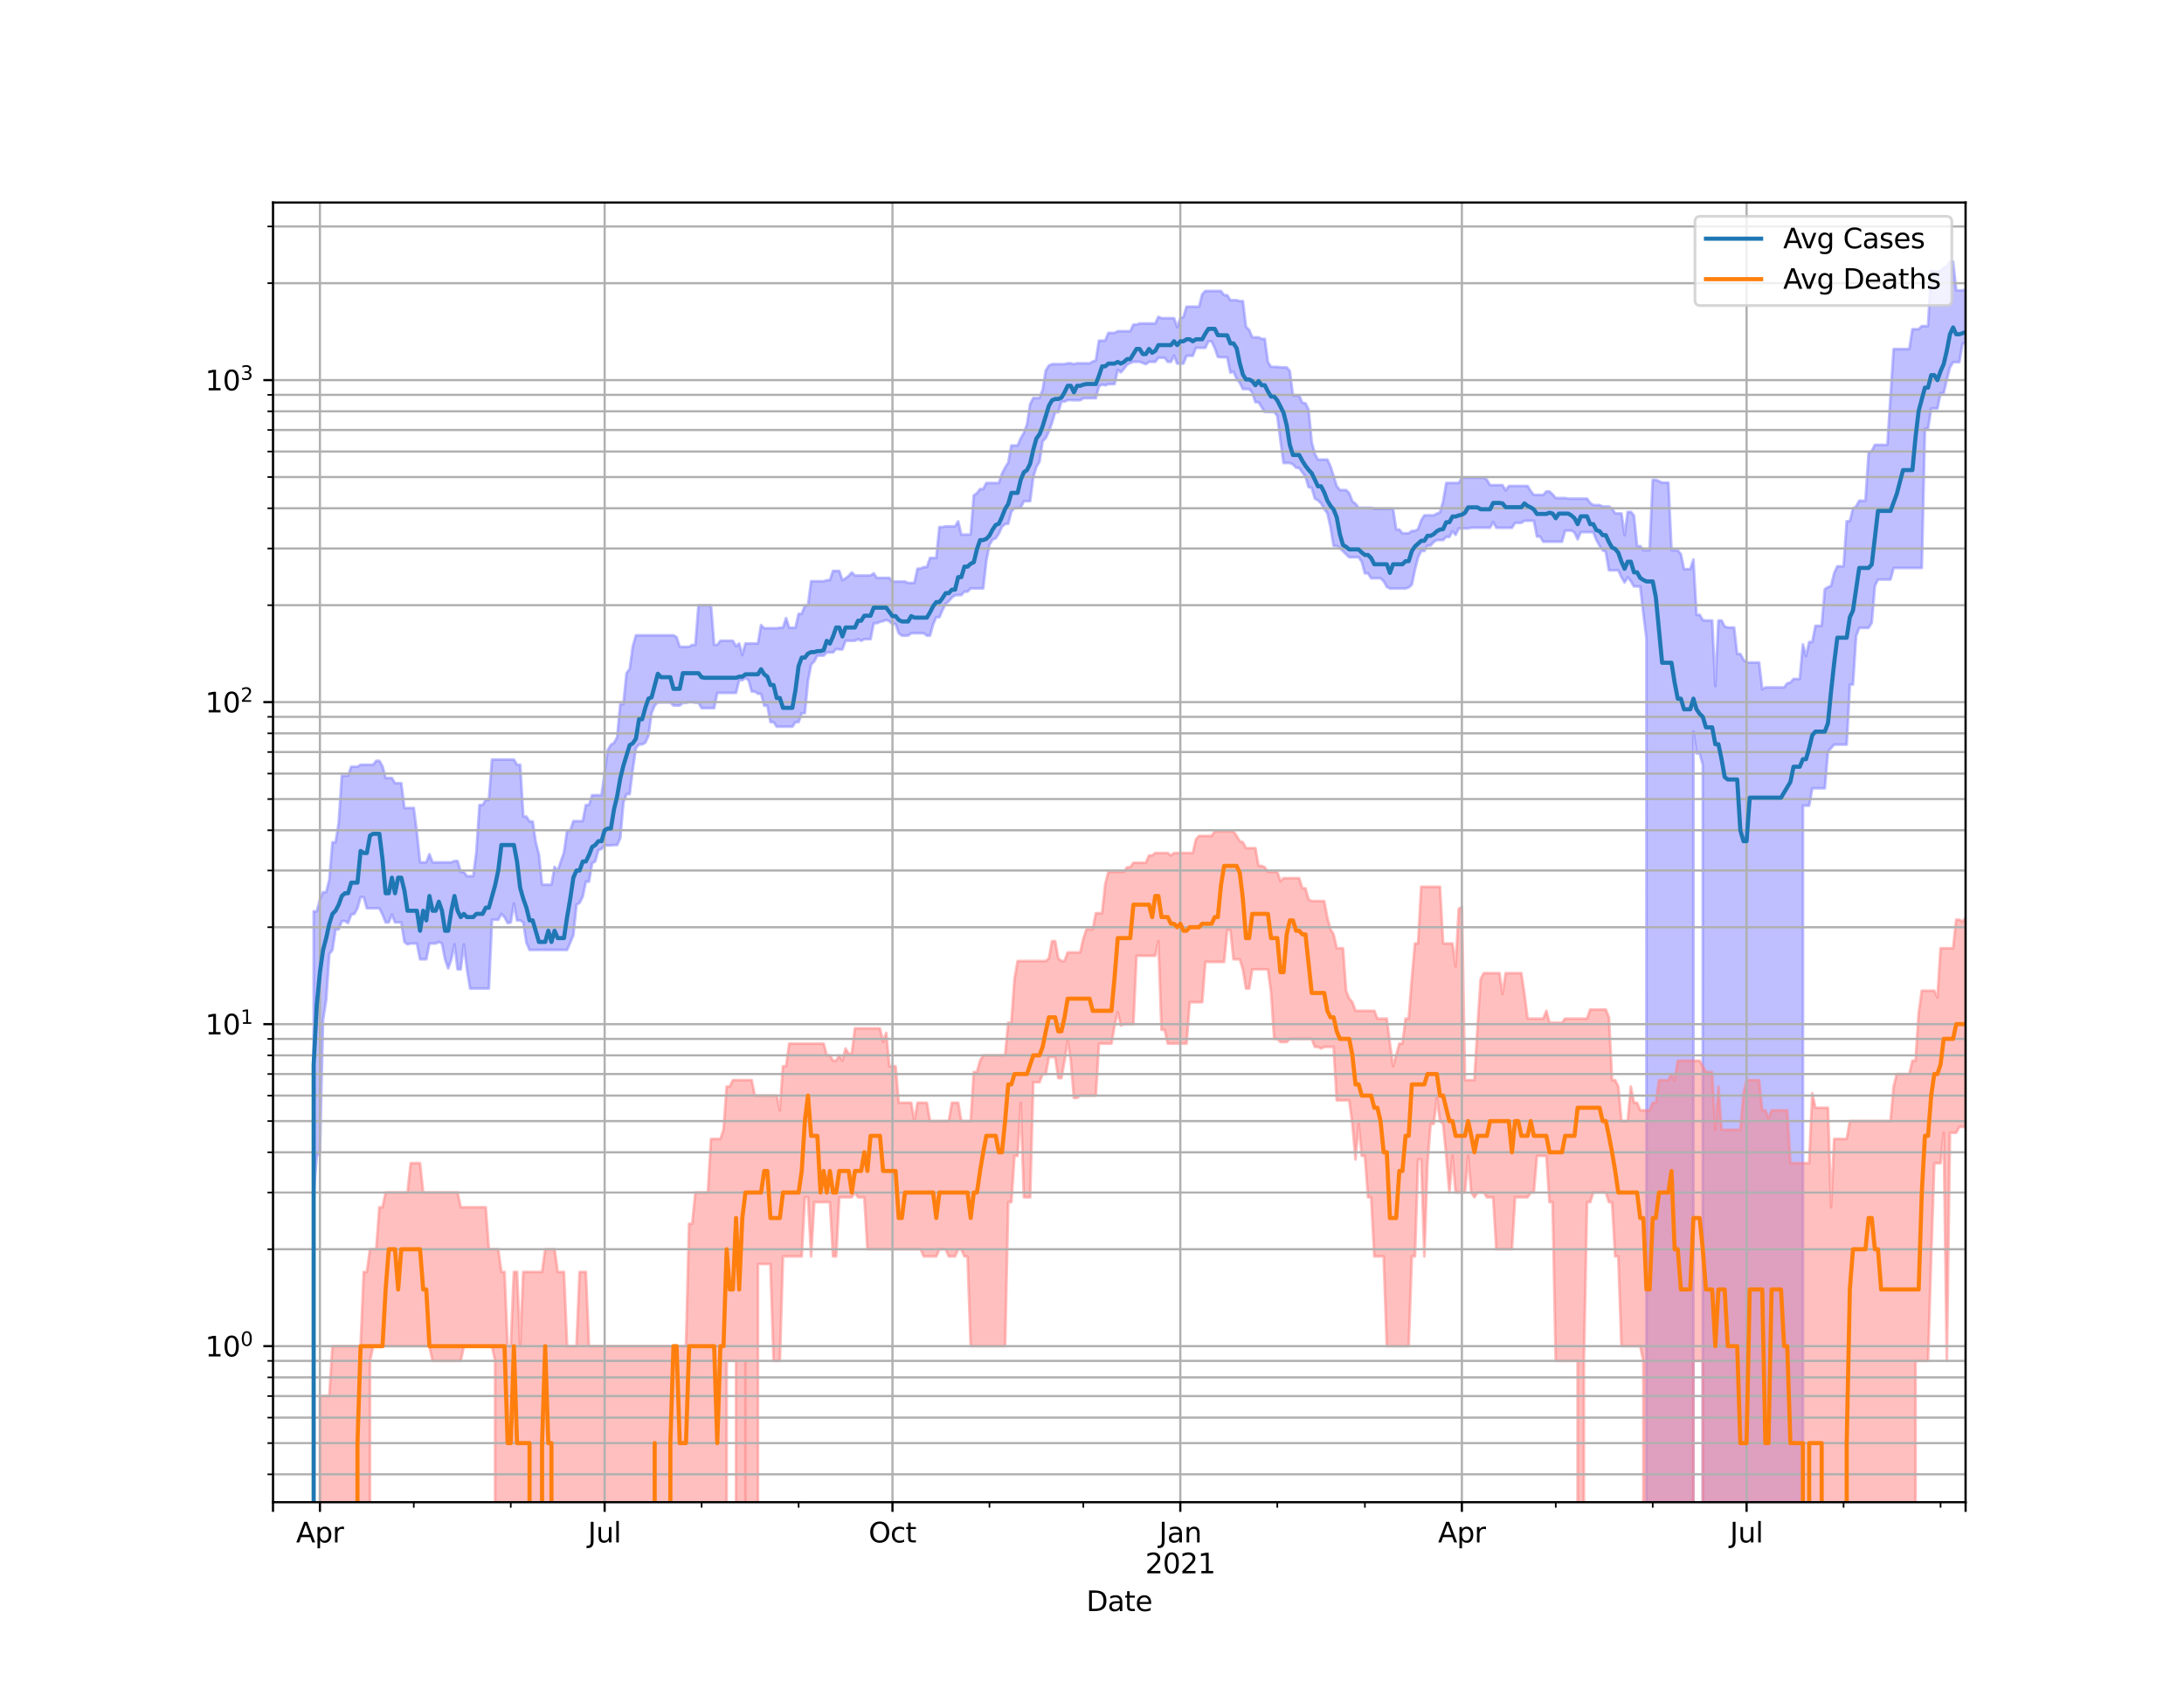 <?xml version="1.0" encoding="utf-8" standalone="no"?>
<!DOCTYPE svg PUBLIC "-//W3C//DTD SVG 1.1//EN"
  "http://www.w3.org/Graphics/SVG/1.1/DTD/svg11.dtd">
<svg height="612pt" version="1.1" viewBox="0 0 792 612" width="792pt" xmlns="http://www.w3.org/2000/svg" xmlns:xlink="http://www.w3.org/1999/xlink">
 <defs>
  <style type="text/css">*{stroke-linecap:butt;stroke-linejoin:round;}</style>
 </defs>
 <g id="figure_1">
  <g id="patch_1">
   <path d="M 0 612 
L 792 612 
L 792 0 
L 0 0 
z
" style="fill:#ffffff;"/>
  </g>
  <g id="axes_1">
   <g id="patch_2">
    <path d="M 99 544.68 
L 712.8 544.68 
L 712.8 73.44 
L 99 73.44 
z
" style="fill:#ffffff;"/>
   </g>
   <g id="PolyCollection_1">
    <path clip-path="url(#p68e2955192)" d="M 99 117250.153 
L 99 117250.153 
L 100.135 117250.153 
L 101.269 117250.153 
L 102.404 117250.153 
L 103.538 117250.153 
L 104.673 117250.153 
L 105.807 117250.153 
L 106.942 117250.153 
L 108.077 117250.153 
L 109.211 117250.153 
L 110.346 117250.153 
L 111.48 117250.153 
L 112.615 117250.153 
L 113.749 330.453 
L 114.884 330.453 
L 116.018 326.117 
L 117.153 323.484 
L 118.288 323.484 
L 119.422 318.957 
L 120.557 305.418 
L 121.691 305.418 
L 122.826 298.457 
L 123.96 281.257 
L 125.095 281.257 
L 126.23 281.257 
L 127.364 278.016 
L 128.499 278.016 
L 129.633 278.016 
L 130.768 277.297 
L 131.902 277.297 
L 133.037 277.297 
L 134.172 277.297 
L 135.306 277.297 
L 136.441 275.888 
L 137.575 275.888 
L 138.71 277.856 
L 139.844 282.122 
L 140.979 282.122 
L 142.113 282.122 
L 143.248 283.989 
L 144.383 283.989 
L 145.517 283.989 
L 146.652 292.982 
L 147.786 292.982 
L 148.921 292.982 
L 150.055 292.982 
L 151.19 301.947 
L 152.325 312.685 
L 153.459 312.685 
L 154.594 312.685 
L 155.728 309.742 
L 156.863 312.685 
L 157.997 312.685 
L 159.132 312.685 
L 160.267 312.685 
L 161.401 312.685 
L 162.536 312.685 
L 163.67 312.685 
L 164.805 312.209 
L 165.939 312.209 
L 167.074 316.149 
L 168.209 316.149 
L 169.343 317.709 
L 170.478 317.709 
L 171.612 317.709 
L 172.747 308.995 
L 173.881 291.912 
L 175.016 291.912 
L 176.15 290.041 
L 177.285 290.041 
L 178.42 275.427 
L 179.554 275.427 
L 180.689 275.427 
L 181.823 275.427 
L 182.958 275.427 
L 184.092 275.427 
L 185.227 275.427 
L 186.362 275.427 
L 187.496 277.297 
L 188.631 277.297 
L 189.765 296.103 
L 190.9 296.103 
L 192.034 297.858 
L 193.169 297.858 
L 194.304 305.418 
L 195.438 309.893 
L 196.573 320.795 
L 197.707 320.795 
L 198.842 320.795 
L 199.976 320.795 
L 201.111 314.305 
L 202.245 315.809 
L 203.38 312.367 
L 204.515 309.144 
L 205.649 301.178 
L 206.784 301.178 
L 207.918 297.739 
L 209.053 297.739 
L 210.187 297.739 
L 211.322 297.739 
L 212.457 291.912 
L 213.591 291.912 
L 214.726 288.336 
L 215.86 288.336 
L 216.995 288.336 
L 218.129 288.336 
L 219.264 280.154 
L 220.399 271.954 
L 221.533 270.062 
L 222.668 269.378 
L 223.802 267.316 
L 224.937 255.302 
L 226.071 255.302 
L 227.206 244.048 
L 228.34 242.587 
L 229.475 234.4 
L 230.61 230.375 
L 231.744 230.375 
L 232.879 230.375 
L 234.013 230.375 
L 235.148 230.375 
L 236.282 230.375 
L 237.417 230.375 
L 238.552 230.375 
L 239.686 230.375 
L 240.821 230.375 
L 241.955 230.375 
L 243.09 230.375 
L 244.224 230.375 
L 245.359 231.04 
L 246.494 234.536 
L 247.628 234.536 
L 248.763 234.536 
L 249.897 234.536 
L 251.032 233.824 
L 252.166 233.824 
L 253.301 219.464 
L 254.435 219.464 
L 255.57 219.464 
L 256.705 219.464 
L 257.839 219.464 
L 258.974 233.824 
L 260.108 233.824 
L 261.243 232.331 
L 262.377 232.331 
L 263.512 232.331 
L 264.647 232.331 
L 265.781 232.331 
L 266.916 234.331 
L 268.05 233.321 
L 269.185 237.525 
L 270.319 233.321 
L 271.454 233.321 
L 272.589 233.321 
L 273.723 233.321 
L 274.858 233.321 
L 275.992 226.646 
L 277.127 227.799 
L 278.261 227.799 
L 279.396 227.799 
L 280.53 227.799 
L 281.665 227.799 
L 282.8 227.62 
L 283.934 227.62 
L 285.069 224.109 
L 286.203 227.62 
L 287.338 227.62 
L 288.472 227.62 
L 289.607 222.576 
L 290.742 222.576 
L 291.876 219.591 
L 293.011 219.514 
L 294.145 210.767 
L 295.28 210.767 
L 296.414 210.767 
L 297.549 210.767 
L 298.684 210.767 
L 299.818 210.383 
L 300.953 210.383 
L 302.087 207.019 
L 303.222 207.019 
L 304.356 207.019 
L 305.491 210.383 
L 306.626 209.688 
L 307.76 208.817 
L 308.895 207.578 
L 310.029 208.673 
L 311.164 208.673 
L 312.298 208.673 
L 313.433 208.673 
L 314.567 208.673 
L 315.702 208.673 
L 316.837 207.88 
L 317.971 209.542 
L 319.106 209.542 
L 320.24 209.542 
L 321.375 209.542 
L 322.509 209.542 
L 323.644 210.873 
L 324.779 210.873 
L 325.913 210.873 
L 327.048 210.873 
L 328.182 210.873 
L 329.317 211.39 
L 330.451 211.39 
L 331.586 211.39 
L 332.721 206.212 
L 333.855 206.153 
L 334.99 205.629 
L 336.124 205.629 
L 337.259 202.322 
L 338.393 202.322 
L 339.528 202.322 
L 340.662 191.119 
L 341.797 191.119 
L 342.932 190.858 
L 344.066 190.858 
L 345.201 190.858 
L 346.335 190.858 
L 347.47 189.03 
L 348.604 193.83 
L 349.739 193.83 
L 350.874 193.83 
L 352.008 193.83 
L 353.143 179.618 
L 354.277 178.826 
L 355.412 177.346 
L 356.546 177.346 
L 357.681 175.139 
L 358.816 175.139 
L 359.95 175.139 
L 361.085 175.139 
L 362.219 175.139 
L 363.354 171.801 
L 364.488 169.524 
L 365.623 167.773 
L 366.757 161.537 
L 367.892 161.537 
L 369.027 161.537 
L 370.161 158.903 
L 371.296 156.951 
L 372.43 153.909 
L 373.565 146.54 
L 374.699 144.33 
L 375.834 144.33 
L 376.969 144.33 
L 378.103 141.363 
L 379.238 134.333 
L 380.372 132.547 
L 381.507 132.042 
L 382.641 132.042 
L 383.776 132.042 
L 384.911 132.042 
L 386.045 132.042 
L 387.18 131.735 
L 388.314 131.735 
L 389.449 132.042 
L 390.583 131.735 
L 391.718 131.735 
L 392.852 131.735 
L 393.987 131.735 
L 395.122 131.762 
L 396.256 131.096 
L 397.391 130.716 
L 398.525 123.532 
L 399.66 123.532 
L 400.794 123.532 
L 401.929 120.712 
L 403.064 120.712 
L 404.198 120.712 
L 405.333 120.111 
L 406.467 120.111 
L 407.602 120.111 
L 408.736 120.111 
L 409.871 120.111 
L 411.006 117.695 
L 412.14 117.695 
L 413.275 117.298 
L 414.409 117.298 
L 415.544 117.298 
L 416.678 117.298 
L 417.813 117.298 
L 418.948 117.298 
L 420.082 114.884 
L 421.217 115.37 
L 422.351 115.37 
L 423.486 115.37 
L 424.62 115.37 
L 425.755 115.37 
L 426.889 118.621 
L 428.024 115.37 
L 429.159 114.951 
L 430.293 111.192 
L 431.428 111.192 
L 432.562 111.192 
L 433.697 111.192 
L 434.831 111.192 
L 435.966 106.726 
L 437.101 105.513 
L 438.235 105.513 
L 439.37 105.513 
L 440.504 105.513 
L 441.639 105.513 
L 442.773 105.513 
L 443.908 107.034 
L 445.043 107.034 
L 446.177 108.848 
L 447.312 108.848 
L 448.446 108.848 
L 449.581 109.202 
L 450.715 109.202 
L 451.85 118.541 
L 452.984 119.588 
L 454.119 122.319 
L 455.254 122.319 
L 456.388 122.319 
L 457.523 122.882 
L 458.657 122.882 
L 459.792 131.252 
L 460.926 133.029 
L 462.061 133.029 
L 463.196 133.029 
L 464.33 133.209 
L 465.465 133.209 
L 466.599 133.209 
L 467.734 134.517 
L 468.868 143.428 
L 470.003 143.428 
L 471.138 143.428 
L 472.272 146.054 
L 473.407 146.234 
L 474.541 148.548 
L 475.676 160.313 
L 476.81 164.572 
L 477.945 166.642 
L 479.079 166.642 
L 480.214 166.642 
L 481.349 166.642 
L 482.483 169.099 
L 483.618 172.64 
L 484.752 176.284 
L 485.887 177.689 
L 487.021 177.689 
L 488.156 177.689 
L 489.291 178.838 
L 490.425 181.791 
L 491.56 182.643 
L 492.694 184.137 
L 493.829 184.137 
L 494.963 184.137 
L 496.098 184.137 
L 497.233 184.137 
L 498.367 184.48 
L 499.502 184.48 
L 500.636 184.48 
L 501.771 184.48 
L 502.905 184.48 
L 504.04 184.48 
L 505.174 184.48 
L 506.309 191.996 
L 507.444 191.996 
L 508.578 193.373 
L 509.713 193.373 
L 510.847 193.373 
L 511.982 192.516 
L 513.116 192.516 
L 514.251 191.864 
L 515.386 188.655 
L 516.52 186.864 
L 517.655 186.864 
L 518.789 186.864 
L 519.924 186.864 
L 521.058 186.254 
L 522.193 185.821 
L 523.328 181.839 
L 524.462 175.129 
L 525.597 175.129 
L 526.731 175.129 
L 527.866 175.129 
L 529 175.129 
L 530.135 173.197 
L 531.27 173.197 
L 532.404 173.197 
L 533.539 173.197 
L 534.673 173.197 
L 535.808 173.197 
L 536.942 173.197 
L 538.077 173.197 
L 539.211 173.978 
L 540.346 175.918 
L 541.481 175.918 
L 542.615 175.918 
L 543.75 175.918 
L 544.884 175.918 
L 546.019 177.823 
L 547.153 176.22 
L 548.288 176.22 
L 549.423 176.22 
L 550.557 176.22 
L 551.692 176.22 
L 552.826 176.22 
L 553.961 176.22 
L 555.095 178.058 
L 556.23 179.456 
L 557.365 179.456 
L 558.499 179.456 
L 559.634 179.456 
L 560.768 178.215 
L 561.903 178.215 
L 563.037 179.249 
L 564.172 180.598 
L 565.306 180.598 
L 566.441 180.598 
L 567.576 180.598 
L 568.71 180.811 
L 569.845 180.811 
L 570.979 180.811 
L 572.114 180.811 
L 573.248 180.811 
L 574.383 180.811 
L 575.518 180.811 
L 576.652 182.361 
L 577.787 183.136 
L 578.921 183.136 
L 580.056 183.136 
L 581.19 183.659 
L 582.325 183.659 
L 583.46 183.659 
L 584.594 184.416 
L 585.729 186.162 
L 586.863 186.162 
L 587.998 186.162 
L 589.132 194.029 
L 590.267 185.612 
L 591.401 185.612 
L 592.536 186.917 
L 593.671 198.006 
L 594.805 198.006 
L 595.94 199.524 
L 597.074 199.524 
L 598.209 199.524 
L 599.343 173.998 
L 600.478 173.998 
L 601.613 174.498 
L 602.747 175.002 
L 603.882 175.002 
L 605.016 175.002 
L 606.151 199.507 
L 607.285 199.507 
L 608.42 199.507 
L 609.555 200.965 
L 610.689 206.368 
L 611.824 206.368 
L 612.958 206.368 
L 614.093 202.904 
L 615.227 222.928 
L 616.362 222.928 
L 617.496 224.837 
L 618.631 225.007 
L 619.766 225.007 
L 620.9 225.007 
L 622.035 248.795 
L 623.169 225.007 
L 624.304 225.007 
L 625.438 227.175 
L 626.573 227.53 
L 627.708 227.53 
L 628.842 227.53 
L 629.977 237.128 
L 631.111 237.128 
L 632.246 239.219 
L 633.38 240.24 
L 634.515 240.24 
L 635.65 240.24 
L 636.784 240.24 
L 637.919 240.24 
L 639.053 249.939 
L 640.188 249.249 
L 641.322 249.249 
L 642.457 249.249 
L 643.591 249.249 
L 644.726 249.249 
L 645.861 249.249 
L 646.995 249.249 
L 648.13 247.765 
L 649.264 247.5 
L 650.399 246.194 
L 651.533 246.194 
L 652.668 246.194 
L 653.803 233.689 
L 654.937 237.888 
L 656.072 232.791 
L 657.206 232.791 
L 658.341 226.91 
L 659.475 226.91 
L 660.61 226.91 
L 661.745 213.646 
L 662.879 212.905 
L 664.014 212.439 
L 665.148 207.779 
L 666.283 205.34 
L 667.417 205.34 
L 668.552 205.34 
L 669.687 188.988 
L 670.821 188.988 
L 671.956 184.442 
L 673.09 183.647 
L 674.225 181.562 
L 675.359 181.562 
L 676.494 181.562 
L 677.628 164.221 
L 678.763 163.509 
L 679.898 161.311 
L 681.032 161.311 
L 682.167 161.311 
L 683.301 161.311 
L 684.436 161.311 
L 685.57 143.751 
L 686.705 126.575 
L 687.84 126.575 
L 688.974 126.575 
L 690.109 126.575 
L 691.243 126.575 
L 692.378 126.575 
L 693.512 119.366 
L 694.647 119.366 
L 695.782 119.366 
L 696.916 118.227 
L 698.051 118.227 
L 699.185 118.227 
L 700.32 98.195 
L 701.454 98.432 
L 702.589 98.432 
L 703.723 98.306 
L 704.858 97.161 
L 705.993 96.571 
L 707.127 94.86 
L 708.262 94.86 
L 709.396 105.288 
L 710.531 105.288 
L 711.665 105.288 
L 712.8 105.088 
L 712.8 124.579 
L 712.8 124.579 
L 711.665 124.579 
L 710.531 131.31 
L 709.396 131.31 
L 708.262 131.31 
L 707.127 133.232 
L 705.993 137.547 
L 704.858 142.552 
L 703.723 142.552 
L 702.589 148.105 
L 701.454 148.105 
L 700.32 148.105 
L 699.185 155.443 
L 698.051 155.443 
L 696.916 205.939 
L 695.782 205.939 
L 694.647 205.939 
L 693.512 205.939 
L 692.378 205.939 
L 691.243 205.939 
L 690.109 205.939 
L 688.974 205.939 
L 687.84 205.939 
L 686.705 205.939 
L 685.57 210.129 
L 684.436 210.129 
L 683.301 210.129 
L 682.167 210.129 
L 681.032 210.129 
L 679.898 212.461 
L 678.763 225.805 
L 677.628 227.65 
L 676.494 227.65 
L 675.359 227.65 
L 674.225 227.65 
L 673.09 230.69 
L 671.956 248.21 
L 670.821 248.21 
L 669.687 269.993 
L 668.552 269.993 
L 667.417 269.993 
L 666.283 269.993 
L 665.148 269.993 
L 664.014 271.245 
L 662.879 272.529 
L 661.745 285.833 
L 660.61 285.833 
L 659.475 285.833 
L 658.341 285.833 
L 657.206 285.833 
L 656.072 292.124 
L 654.937 292.124 
L 653.803 292.124 
L 652.668 117250.153 
L 651.533 117250.153 
L 650.399 117250.153 
L 649.264 117250.153 
L 648.13 117250.153 
L 646.995 117250.153 
L 645.861 117250.153 
L 644.726 117250.153 
L 643.591 117250.153 
L 642.457 117250.153 
L 641.322 117250.153 
L 640.188 117250.153 
L 639.053 117250.153 
L 637.919 117250.153 
L 636.784 117250.153 
L 635.65 117250.153 
L 634.515 117250.153 
L 633.38 117250.153 
L 632.246 117250.153 
L 631.111 117250.153 
L 629.977 117250.153 
L 628.842 117250.153 
L 627.708 117250.153 
L 626.573 117250.153 
L 625.438 117250.153 
L 624.304 117250.153 
L 623.169 117250.153 
L 622.035 117250.153 
L 620.9 117250.153 
L 619.766 117250.153 
L 618.631 117250.153 
L 617.496 277.297 
L 616.362 273.183 
L 615.227 273.183 
L 614.093 265.273 
L 612.958 117250.153 
L 611.824 117250.153 
L 610.689 117250.153 
L 609.555 117250.153 
L 608.42 117250.153 
L 607.285 117250.153 
L 606.151 117250.153 
L 605.016 117250.153 
L 603.882 117250.153 
L 602.747 117250.153 
L 601.613 117250.153 
L 600.478 117250.153 
L 599.343 117250.153 
L 598.209 117250.153 
L 597.074 231.552 
L 595.94 222.441 
L 594.805 212.638 
L 593.671 212.638 
L 592.536 212.638 
L 591.401 210.724 
L 590.267 209.292 
L 589.132 211.196 
L 587.998 209.292 
L 586.863 206.782 
L 585.729 206.782 
L 584.594 206.782 
L 583.46 206.782 
L 582.325 200.057 
L 581.19 199.524 
L 580.056 197.873 
L 578.921 195.827 
L 577.787 192.95 
L 576.652 192.95 
L 575.518 192.95 
L 574.383 192.95 
L 573.248 192.95 
L 572.114 195.557 
L 570.979 193.055 
L 569.845 192.382 
L 568.71 192.382 
L 567.576 192.382 
L 566.441 196.419 
L 565.306 196.419 
L 564.172 196.419 
L 563.037 196.419 
L 561.903 196.419 
L 560.768 196.419 
L 559.634 196.419 
L 558.499 194.554 
L 557.365 194.554 
L 556.23 188.822 
L 555.095 188.822 
L 553.961 188.822 
L 552.826 188.822 
L 551.692 189.576 
L 550.557 189.576 
L 549.423 189.576 
L 548.288 191.38 
L 547.153 191.38 
L 546.019 191.38 
L 544.884 191.38 
L 543.75 191.38 
L 542.615 191.337 
L 541.481 189.267 
L 540.346 191.337 
L 539.211 191.337 
L 538.077 191.337 
L 536.942 191.337 
L 535.808 191.337 
L 534.673 191.337 
L 533.539 191.337 
L 532.404 191.599 
L 531.27 191.599 
L 530.135 191.599 
L 529 191.599 
L 527.866 193.952 
L 526.731 192.59 
L 525.597 194.694 
L 524.462 194.632 
L 523.328 195.827 
L 522.193 195.827 
L 521.058 195.827 
L 519.924 196.532 
L 518.789 197.79 
L 517.655 197.79 
L 516.52 199.781 
L 515.386 199.781 
L 514.251 202.159 
L 513.116 206.565 
L 511.982 211.978 
L 510.847 212.994 
L 509.713 213.375 
L 508.578 213.375 
L 507.444 213.375 
L 506.309 213.375 
L 505.174 213.375 
L 504.04 213.375 
L 502.905 212.772 
L 501.771 210.745 
L 500.636 209.667 
L 499.502 209.667 
L 498.367 209.667 
L 497.233 209.667 
L 496.098 207.9 
L 494.963 207.9 
L 493.829 203.716 
L 492.694 202.069 
L 491.56 202.069 
L 490.425 202.069 
L 489.291 202.069 
L 488.156 201 
L 487.021 199.85 
L 485.887 198.81 
L 484.752 197.956 
L 483.618 197.956 
L 482.483 191.046 
L 481.349 186.083 
L 480.214 184.582 
L 479.079 182.52 
L 477.945 181.43 
L 476.81 180.799 
L 475.676 176.851 
L 474.541 176.654 
L 473.407 172.782 
L 472.272 171.259 
L 471.138 169.704 
L 470.003 169.571 
L 468.868 168.363 
L 467.734 167.865 
L 466.599 167.865 
L 465.465 167.865 
L 464.33 159.638 
L 463.196 150.79 
L 462.061 149.395 
L 460.926 149.395 
L 459.792 149.395 
L 458.657 149.395 
L 457.523 147.642 
L 456.388 145.828 
L 455.254 145.828 
L 454.119 142.352 
L 452.984 141.065 
L 451.85 141.065 
L 450.715 141.065 
L 449.581 138.782 
L 448.446 137.386 
L 447.312 134.784 
L 446.177 135.105 
L 445.043 129.557 
L 443.908 129.557 
L 442.773 129.557 
L 441.639 129.389 
L 440.504 126.134 
L 439.37 123.777 
L 438.235 123.777 
L 437.101 126.134 
L 435.966 126.134 
L 434.831 126.134 
L 433.697 126.134 
L 432.562 129.004 
L 431.428 129.004 
L 430.293 129.004 
L 429.159 131.843 
L 428.024 131.843 
L 426.889 131.843 
L 425.755 128.927 
L 424.62 131.198 
L 423.486 131.198 
L 422.351 129.716 
L 421.217 129.716 
L 420.082 129.716 
L 418.948 131.198 
L 417.813 131.198 
L 416.678 131.198 
L 415.544 132.037 
L 414.409 131.601 
L 413.275 131.181 
L 412.14 131.181 
L 411.006 131.181 
L 409.871 131.632 
L 408.736 132.228 
L 407.602 133.693 
L 406.467 135.014 
L 405.333 134.115 
L 404.198 139.234 
L 403.064 139.286 
L 401.929 139.286 
L 400.794 139.711 
L 399.66 139.432 
L 398.525 140.059 
L 397.391 144.388 
L 396.256 144.388 
L 395.122 144.388 
L 393.987 144.388 
L 392.852 144.388 
L 391.718 145.132 
L 390.583 145.132 
L 389.449 145.132 
L 388.314 145.068 
L 387.18 145.08 
L 386.045 145.609 
L 384.911 145.609 
L 383.776 149.452 
L 382.641 149.452 
L 381.507 153.272 
L 380.372 156.451 
L 379.238 158.796 
L 378.103 160.022 
L 376.969 167.409 
L 375.834 169.344 
L 374.699 172.974 
L 373.565 181.719 
L 372.43 181.719 
L 371.296 181.719 
L 370.161 184.049 
L 369.027 184.251 
L 367.892 184.251 
L 366.757 185.521 
L 365.623 189.915 
L 364.488 190 
L 363.354 191.017 
L 362.219 193.464 
L 361.085 195.179 
L 359.95 195.652 
L 358.816 197.559 
L 357.681 203.363 
L 356.546 213.353 
L 355.412 213.353 
L 354.277 213.353 
L 353.143 213.353 
L 352.008 213.353 
L 350.874 214.513 
L 349.739 214.513 
L 348.604 215.771 
L 347.47 215.771 
L 346.335 215.842 
L 345.201 216.627 
L 344.066 218.013 
L 342.932 218.908 
L 341.797 221.192 
L 340.662 223.804 
L 339.528 223.804 
L 338.393 226.355 
L 337.259 230.469 
L 336.124 230.469 
L 334.99 229.594 
L 333.855 229.594 
L 332.721 229.594 
L 331.586 229.594 
L 330.451 229.594 
L 329.317 230.469 
L 328.182 230.469 
L 327.048 230.469 
L 325.913 229.594 
L 324.779 226.267 
L 323.644 226.267 
L 322.509 225.234 
L 321.375 224.781 
L 320.24 225.234 
L 319.106 225.462 
L 317.971 225.978 
L 316.837 225.978 
L 315.702 231.746 
L 314.567 231.746 
L 313.433 231.746 
L 312.298 232.331 
L 311.164 231.746 
L 310.029 232.331 
L 308.895 232.331 
L 307.76 232.331 
L 306.626 232.331 
L 305.491 235.466 
L 304.356 235.466 
L 303.222 235.293 
L 302.087 236.556 
L 300.953 236.556 
L 299.818 236.556 
L 298.684 237.706 
L 297.549 237.706 
L 296.414 237.706 
L 295.28 239.822 
L 294.145 240.972 
L 293.011 246.886 
L 291.876 258.595 
L 290.742 258.595 
L 289.607 261.824 
L 288.472 261.824 
L 287.338 263.489 
L 286.203 263.489 
L 285.069 263.489 
L 283.934 263.489 
L 282.8 263.489 
L 281.665 263.489 
L 280.53 261.824 
L 279.396 261.824 
L 278.261 255.871 
L 277.127 255.871 
L 275.992 251.537 
L 274.858 251.537 
L 273.723 250.731 
L 272.589 250.731 
L 271.454 246.626 
L 270.319 245.809 
L 269.185 246.626 
L 268.05 246.626 
L 266.916 251.251 
L 265.781 251.251 
L 264.647 251.251 
L 263.512 251.251 
L 262.377 251.251 
L 261.243 251.251 
L 260.108 251.251 
L 258.974 256.763 
L 257.839 256.763 
L 256.705 256.763 
L 255.57 256.763 
L 254.435 256.763 
L 253.301 254.79 
L 252.166 254.79 
L 251.032 254.587 
L 249.897 254.587 
L 248.763 254.892 
L 247.628 254.892 
L 246.494 255.819 
L 245.359 255.819 
L 244.224 255.819 
L 243.09 254.689 
L 241.955 254.689 
L 240.821 254.689 
L 239.686 254.689 
L 238.552 254.689 
L 237.417 255.819 
L 236.282 258.54 
L 235.148 266.862 
L 234.013 269.243 
L 232.879 269.924 
L 231.744 269.924 
L 230.61 271.245 
L 229.475 278.91 
L 228.34 287.942 
L 227.206 287.942 
L 226.071 290.968 
L 224.937 303.92 
L 223.802 306.394 
L 222.668 306.394 
L 221.533 306.535 
L 220.399 306.535 
L 219.264 306.535 
L 218.129 307.823 
L 216.995 308.259 
L 215.86 312.367 
L 214.726 313.005 
L 213.591 319.684 
L 212.457 319.684 
L 211.322 325.088 
L 210.187 327.379 
L 209.053 328.022 
L 207.918 339.069 
L 206.784 341.825 
L 205.649 344.441 
L 204.515 344.441 
L 203.38 344.441 
L 202.245 344.441 
L 201.111 344.441 
L 199.976 344.441 
L 198.842 344.441 
L 197.707 344.441 
L 196.573 344.441 
L 195.438 344.441 
L 194.304 344.441 
L 193.169 344.441 
L 192.034 344.441 
L 190.9 341.825 
L 189.765 334.456 
L 188.631 333.726 
L 187.496 333.726 
L 186.362 327.593 
L 185.227 334.456 
L 184.092 334.701 
L 182.958 332.533 
L 181.823 331.367 
L 180.689 333.485 
L 179.554 333.485 
L 178.42 333.485 
L 177.285 358.436 
L 176.15 358.436 
L 175.016 358.436 
L 173.881 358.436 
L 172.747 358.436 
L 171.612 358.436 
L 170.478 358.436 
L 169.343 351.469 
L 168.209 342.395 
L 167.074 351.469 
L 165.939 351.469 
L 164.805 342.395 
L 163.67 347.834 
L 162.536 351.127 
L 161.401 347.834 
L 160.267 342.11 
L 159.132 341.543 
L 157.997 342.11 
L 156.863 342.11 
L 155.728 342.11 
L 154.594 347.834 
L 153.459 347.834 
L 152.325 347.834 
L 151.19 342.11 
L 150.055 342.11 
L 148.921 342.11 
L 147.786 342.395 
L 146.652 341.543 
L 145.517 334.456 
L 144.383 334.456 
L 143.248 334.456 
L 142.113 331.598 
L 140.979 334.456 
L 139.844 334.456 
L 138.71 331.598 
L 137.575 329.334 
L 136.441 329.334 
L 135.306 329.334 
L 134.172 329.334 
L 133.037 329.334 
L 131.902 325.292 
L 130.768 325.292 
L 129.633 329.334 
L 128.499 331.367 
L 127.364 331.598 
L 126.23 334.701 
L 125.095 333.968 
L 123.96 333.968 
L 122.826 336.967 
L 121.691 336.967 
L 120.557 344.441 
L 119.422 345.955 
L 118.288 362.528 
L 117.153 369.85 
L 116.018 417.813 
L 114.884 419.097 
L 113.749 432.401 
L 112.615 117250.153 
L 111.48 117250.153 
L 110.346 117250.153 
L 109.211 117250.153 
L 108.077 117250.153 
L 106.942 117250.153 
L 105.807 117250.153 
L 104.673 117250.153 
L 103.538 117250.153 
L 102.404 117250.153 
L 101.269 117250.153 
L 100.135 117250.153 
L 99 117250.153 
z
" style="fill:#8080ff;fill-opacity:0.5;stroke:#8080ff;stroke-opacity:0.5;"/>
   </g>
   <g id="PolyCollection_2">
    <path clip-path="url(#p68e2955192)" d="M 99 117250.153 
L 99 117250.153 
L 100.135 117250.153 
L 101.269 117250.153 
L 102.404 117250.153 
L 103.538 117250.153 
L 104.673 117250.153 
L 105.807 117250.153 
L 106.942 117250.153 
L 108.077 117250.153 
L 109.211 117250.153 
L 110.346 117250.153 
L 111.48 117250.153 
L 112.615 117250.153 
L 113.749 117250.153 
L 114.884 117250.153 
L 116.018 506.198 
L 117.153 506.198 
L 118.288 506.198 
L 119.422 506.198 
L 120.557 488.111 
L 121.691 488.111 
L 122.826 488.111 
L 123.96 488.111 
L 125.095 488.111 
L 126.23 488.111 
L 127.364 488.111 
L 128.499 488.111 
L 129.633 488.111 
L 130.768 488.111 
L 131.902 461.203 
L 133.037 461.203 
L 134.172 452.962 
L 135.306 452.962 
L 136.441 452.962 
L 137.575 437.744 
L 138.71 437.744 
L 139.844 432.401 
L 140.979 432.401 
L 142.113 432.401 
L 143.248 432.401 
L 144.383 432.401 
L 145.517 432.401 
L 146.652 432.401 
L 147.786 432.401 
L 148.921 421.767 
L 150.055 421.767 
L 151.19 421.767 
L 152.325 421.767 
L 153.459 432.401 
L 154.594 432.401 
L 155.728 432.401 
L 156.863 432.401 
L 157.997 432.401 
L 159.132 432.401 
L 160.267 432.401 
L 161.401 432.401 
L 162.536 432.401 
L 163.67 432.401 
L 164.805 432.401 
L 165.939 432.401 
L 167.074 437.744 
L 168.209 437.744 
L 169.343 437.744 
L 170.478 437.744 
L 171.612 437.744 
L 172.747 437.744 
L 173.881 437.744 
L 175.016 437.744 
L 176.15 437.744 
L 177.285 452.962 
L 178.42 452.962 
L 179.554 452.962 
L 180.689 452.962 
L 181.823 461.203 
L 182.958 461.203 
L 184.092 488.111 
L 185.227 488.111 
L 186.362 461.203 
L 187.496 461.203 
L 188.631 488.111 
L 189.765 461.203 
L 190.9 461.203 
L 192.034 461.203 
L 193.169 461.203 
L 194.304 461.203 
L 195.438 461.203 
L 196.573 461.203 
L 197.707 452.962 
L 198.842 452.962 
L 199.976 452.962 
L 201.111 452.962 
L 202.245 461.203 
L 203.38 461.203 
L 204.515 461.203 
L 205.649 488.111 
L 206.784 488.111 
L 207.918 488.111 
L 209.053 488.111 
L 210.187 461.203 
L 211.322 461.203 
L 212.457 461.203 
L 213.591 488.111 
L 214.726 488.111 
L 215.86 488.111 
L 216.995 488.111 
L 218.129 488.111 
L 219.264 488.111 
L 220.399 488.111 
L 221.533 488.111 
L 222.668 488.111 
L 223.802 488.111 
L 224.937 488.111 
L 226.071 488.111 
L 227.206 488.111 
L 228.34 488.111 
L 229.475 488.111 
L 230.61 488.111 
L 231.744 488.111 
L 232.879 488.111 
L 234.013 488.111 
L 235.148 488.111 
L 236.282 488.111 
L 237.417 488.111 
L 238.552 488.111 
L 239.686 488.111 
L 240.821 488.111 
L 241.955 488.111 
L 243.09 488.111 
L 244.224 488.111 
L 245.359 488.111 
L 246.494 488.111 
L 247.628 488.111 
L 248.763 488.111 
L 249.897 443.717 
L 251.032 443.717 
L 252.166 432.401 
L 253.301 432.401 
L 254.435 432.401 
L 255.57 432.401 
L 256.705 432.401 
L 257.839 412.98 
L 258.974 412.98 
L 260.108 412.98 
L 261.243 412.98 
L 262.377 409.636 
L 263.512 393.98 
L 264.647 393.98 
L 265.781 391.657 
L 266.916 391.657 
L 268.05 391.657 
L 269.185 391.657 
L 270.319 391.657 
L 271.454 391.657 
L 272.589 391.657 
L 273.723 397.253 
L 274.858 397.253 
L 275.992 397.253 
L 277.127 397.253 
L 278.261 397.253 
L 279.396 397.253 
L 280.53 397.253 
L 281.665 397.253 
L 282.8 402.595 
L 283.934 386.618 
L 285.069 386.618 
L 286.203 378.411 
L 287.338 378.411 
L 288.472 378.411 
L 289.607 378.411 
L 290.742 378.411 
L 291.876 378.411 
L 293.011 378.411 
L 294.145 378.411 
L 295.28 378.411 
L 296.414 378.411 
L 297.549 378.411 
L 298.684 378.411 
L 299.818 382.664 
L 300.953 382.664 
L 302.087 384.603 
L 303.222 384.603 
L 304.356 382.664 
L 305.491 384.603 
L 306.626 380.19 
L 307.76 382.035 
L 308.895 382.035 
L 310.029 372.894 
L 311.164 372.894 
L 312.298 372.894 
L 313.433 372.894 
L 314.567 372.894 
L 315.702 372.894 
L 316.837 372.894 
L 317.971 372.894 
L 319.106 372.894 
L 320.24 377.831 
L 321.375 374.487 
L 322.509 386.618 
L 323.644 386.618 
L 324.779 386.618 
L 325.913 399.854 
L 327.048 399.854 
L 328.182 399.854 
L 329.317 399.854 
L 330.451 399.854 
L 331.586 406.498 
L 332.721 399.854 
L 333.855 399.854 
L 334.99 399.854 
L 336.124 399.854 
L 337.259 406.498 
L 338.393 406.498 
L 339.528 406.498 
L 340.662 406.498 
L 341.797 406.498 
L 342.932 406.498 
L 344.066 406.498 
L 345.201 399.854 
L 346.335 399.854 
L 347.47 399.854 
L 348.604 406.498 
L 349.739 406.498 
L 350.874 406.498 
L 352.008 406.498 
L 353.143 388.716 
L 354.277 388.716 
L 355.412 384.603 
L 356.546 382.664 
L 357.681 382.664 
L 358.816 382.664 
L 359.95 382.664 
L 361.085 382.664 
L 362.219 382.664 
L 363.354 382.664 
L 364.488 382.664 
L 365.623 370.845 
L 366.757 370.845 
L 367.892 355.017 
L 369.027 348.475 
L 370.161 348.475 
L 371.296 348.475 
L 372.43 348.475 
L 373.565 348.475 
L 374.699 348.475 
L 375.834 348.475 
L 376.969 348.475 
L 378.103 348.475 
L 379.238 348.475 
L 380.372 347.516 
L 381.507 341.262 
L 382.641 341.262 
L 383.776 347.516 
L 384.911 348.475 
L 386.045 348.475 
L 387.18 345.344 
L 388.314 345.344 
L 389.449 345.344 
L 390.583 345.344 
L 391.718 345.344 
L 392.852 340.428 
L 393.987 336.967 
L 395.122 336.967 
L 396.256 336.967 
L 397.391 331.137 
L 398.525 331.137 
L 399.66 331.137 
L 400.794 320.608 
L 401.929 316.149 
L 403.064 316.149 
L 404.198 316.149 
L 405.333 316.149 
L 406.467 316.149 
L 407.602 316.149 
L 408.736 314.47 
L 409.871 314.47 
L 411.006 312.844 
L 412.14 312.844 
L 413.275 312.844 
L 414.409 312.844 
L 415.544 312.844 
L 416.678 310.195 
L 417.813 310.195 
L 418.948 309.293 
L 420.082 309.293 
L 421.217 309.293 
L 422.351 309.293 
L 423.486 309.293 
L 424.62 310.195 
L 425.755 309.293 
L 426.889 309.293 
L 428.024 309.293 
L 429.159 309.293 
L 430.293 309.293 
L 431.428 309.293 
L 432.562 309.293 
L 433.697 304.324 
L 434.831 303.121 
L 435.966 303.121 
L 437.101 303.121 
L 438.235 303.121 
L 439.37 303.121 
L 440.504 301.433 
L 441.639 301.433 
L 442.773 301.433 
L 443.908 301.433 
L 445.043 301.433 
L 446.177 301.433 
L 447.312 301.433 
L 448.446 303.121 
L 449.581 305.005 
L 450.715 305.418 
L 451.85 307.534 
L 452.984 307.534 
L 454.119 307.534 
L 455.254 307.534 
L 456.388 313.977 
L 457.523 313.977 
L 458.657 314.47 
L 459.792 316.149 
L 460.926 316.149 
L 462.061 316.149 
L 463.196 316.149 
L 464.33 319.502 
L 465.465 318.419 
L 466.599 318.419 
L 467.734 318.419 
L 468.868 318.419 
L 470.003 318.419 
L 471.138 318.419 
L 472.272 322.122 
L 473.407 322.122 
L 474.541 326.117 
L 475.676 326.744 
L 476.81 326.744 
L 477.945 326.744 
L 479.079 326.744 
L 480.214 326.744 
L 481.349 332.769 
L 482.483 336.967 
L 483.618 338.801 
L 484.752 343.848 
L 485.887 343.848 
L 487.021 343.848 
L 488.156 359.229 
L 489.291 362.104 
L 490.425 363.388 
L 491.56 366.516 
L 492.694 366.516 
L 493.829 366.516 
L 494.963 366.516 
L 496.098 366.516 
L 497.233 366.516 
L 498.367 366.516 
L 499.502 369.36 
L 500.636 369.36 
L 501.771 369.36 
L 502.905 369.36 
L 504.04 378.411 
L 505.174 386.618 
L 506.309 382.664 
L 507.444 378.411 
L 508.578 378.411 
L 509.713 369.36 
L 510.847 369.36 
L 511.982 355.017 
L 513.116 342.11 
L 514.251 342.11 
L 515.386 321.549 
L 516.52 321.549 
L 517.655 321.549 
L 518.789 321.549 
L 519.924 321.549 
L 521.058 321.549 
L 522.193 321.549 
L 523.328 342.11 
L 524.462 342.11 
L 525.597 342.11 
L 526.731 342.11 
L 527.866 350.451 
L 529 329.556 
L 530.135 328.893 
L 531.27 391.657 
L 532.404 391.657 
L 533.539 391.657 
L 534.673 391.657 
L 535.808 372.374 
L 536.942 355.017 
L 538.077 352.858 
L 539.211 352.858 
L 540.346 352.858 
L 541.481 352.858 
L 542.615 352.858 
L 543.75 352.858 
L 544.884 360.441 
L 546.019 352.858 
L 547.153 352.858 
L 548.288 352.858 
L 549.423 352.858 
L 550.557 352.858 
L 551.692 352.858 
L 552.826 360.441 
L 553.961 369.36 
L 555.095 369.36 
L 556.23 369.36 
L 557.365 369.36 
L 558.499 369.36 
L 559.634 369.36 
L 560.768 366.516 
L 561.903 370.845 
L 563.037 370.845 
L 564.172 370.845 
L 565.306 370.845 
L 566.441 370.845 
L 567.576 369.36 
L 568.71 369.36 
L 569.845 369.36 
L 570.979 369.36 
L 572.114 369.36 
L 573.248 369.36 
L 574.383 369.36 
L 575.518 369.36 
L 576.652 366.057 
L 577.787 366.057 
L 578.921 366.057 
L 580.056 366.057 
L 581.19 366.057 
L 582.325 366.057 
L 583.46 368.875 
L 584.594 391.657 
L 585.729 391.657 
L 586.863 393.98 
L 587.998 406.498 
L 589.132 406.498 
L 590.267 406.498 
L 591.401 393.98 
L 592.536 399.854 
L 593.671 399.854 
L 594.805 402.595 
L 595.94 402.595 
L 597.074 402.595 
L 598.209 402.595 
L 599.343 399.854 
L 600.478 399.854 
L 601.613 391.657 
L 602.747 391.657 
L 603.882 391.657 
L 605.016 391.657 
L 606.151 389.436 
L 607.285 391.657 
L 608.42 384.603 
L 609.555 384.603 
L 610.689 384.603 
L 611.824 384.603 
L 612.958 384.603 
L 614.093 384.603 
L 615.227 384.603 
L 616.362 384.603 
L 617.496 386.618 
L 618.631 388.716 
L 619.766 388.716 
L 620.9 388.716 
L 622.035 409.636 
L 623.169 393.98 
L 624.304 409.636 
L 625.438 409.636 
L 626.573 409.636 
L 627.708 409.636 
L 628.842 409.636 
L 629.977 409.636 
L 631.111 409.636 
L 632.246 396.414 
L 633.38 391.657 
L 634.515 391.657 
L 635.65 391.657 
L 636.784 391.657 
L 637.919 391.657 
L 639.053 402.595 
L 640.188 402.595 
L 641.322 405.494 
L 642.457 402.595 
L 643.591 402.595 
L 644.726 402.595 
L 645.861 402.595 
L 646.995 402.595 
L 648.13 402.595 
L 649.264 421.767 
L 650.399 421.767 
L 651.533 421.767 
L 652.668 421.767 
L 653.803 421.767 
L 654.937 421.767 
L 656.072 421.767 
L 657.206 396.414 
L 658.341 401.665 
L 659.475 401.665 
L 660.61 401.665 
L 661.745 401.665 
L 662.879 401.665 
L 664.014 437.744 
L 665.148 412.98 
L 666.283 412.98 
L 667.417 412.98 
L 668.552 412.98 
L 669.687 412.98 
L 670.821 406.498 
L 671.956 406.498 
L 673.09 406.498 
L 674.225 406.498 
L 675.359 406.498 
L 676.494 406.498 
L 677.628 406.498 
L 678.763 406.498 
L 679.898 406.498 
L 681.032 406.498 
L 682.167 406.498 
L 683.301 406.498 
L 684.436 406.498 
L 685.57 406.498 
L 686.705 393.98 
L 687.84 389.436 
L 688.974 389.436 
L 690.109 389.436 
L 691.243 389.436 
L 692.378 389.436 
L 693.512 384.603 
L 694.647 384.603 
L 695.782 367.446 
L 696.916 359.229 
L 698.051 359.229 
L 699.185 359.229 
L 700.32 359.229 
L 701.454 359.229 
L 702.589 361.683 
L 703.723 343.848 
L 704.858 343.848 
L 705.993 343.848 
L 707.127 343.848 
L 708.262 343.848 
L 709.396 333.485 
L 710.531 333.485 
L 711.665 334.211 
L 712.8 332.769 
L 712.8 408.568 
L 712.8 408.568 
L 711.665 408.568 
L 710.531 408.568 
L 709.396 410.726 
L 708.262 410.726 
L 707.127 410.726 
L 705.993 493.454 
L 704.858 410.726 
L 703.723 421.767 
L 702.589 421.767 
L 701.454 421.767 
L 700.32 455.563 
L 699.185 493.454 
L 698.051 493.454 
L 696.916 493.454 
L 695.782 493.454 
L 694.647 493.454 
L 693.512 117250.153 
L 692.378 117250.153 
L 691.243 117250.153 
L 690.109 117250.153 
L 688.974 117250.153 
L 687.84 117250.153 
L 686.705 117250.153 
L 685.57 117250.153 
L 684.436 117250.153 
L 683.301 117250.153 
L 682.167 117250.153 
L 681.032 117250.153 
L 679.898 117250.153 
L 678.763 117250.153 
L 677.628 117250.153 
L 676.494 117250.153 
L 675.359 117250.153 
L 674.225 117250.153 
L 673.09 117250.153 
L 671.956 117250.153 
L 670.821 117250.153 
L 669.687 117250.153 
L 668.552 117250.153 
L 667.417 117250.153 
L 666.283 117250.153 
L 665.148 117250.153 
L 664.014 117250.153 
L 662.879 117250.153 
L 661.745 117250.153 
L 660.61 117250.153 
L 659.475 117250.153 
L 658.341 117250.153 
L 657.206 117250.153 
L 656.072 117250.153 
L 654.937 117250.153 
L 653.803 117250.153 
L 652.668 117250.153 
L 651.533 117250.153 
L 650.399 117250.153 
L 649.264 117250.153 
L 648.13 117250.153 
L 646.995 117250.153 
L 645.861 117250.153 
L 644.726 117250.153 
L 643.591 117250.153 
L 642.457 117250.153 
L 641.322 117250.153 
L 640.188 117250.153 
L 639.053 117250.153 
L 637.919 117250.153 
L 636.784 117250.153 
L 635.65 117250.153 
L 634.515 117250.153 
L 633.38 117250.153 
L 632.246 117250.153 
L 631.111 117250.153 
L 629.977 117250.153 
L 628.842 117250.153 
L 627.708 117250.153 
L 626.573 117250.153 
L 625.438 117250.153 
L 624.304 117250.153 
L 623.169 117250.153 
L 622.035 117250.153 
L 620.9 117250.153 
L 619.766 117250.153 
L 618.631 117250.153 
L 617.496 493.454 
L 616.362 493.454 
L 615.227 493.454 
L 614.093 493.454 
L 612.958 117250.153 
L 611.824 117250.153 
L 610.689 117250.153 
L 609.555 117250.153 
L 608.42 117250.153 
L 607.285 117250.153 
L 606.151 117250.153 
L 605.016 117250.153 
L 603.882 117250.153 
L 602.747 117250.153 
L 601.613 117250.153 
L 600.478 117250.153 
L 599.343 117250.153 
L 598.209 117250.153 
L 597.074 117250.153 
L 595.94 493.454 
L 594.805 488.111 
L 593.671 488.111 
L 592.536 488.111 
L 591.401 488.111 
L 590.267 488.111 
L 589.132 488.111 
L 587.998 488.111 
L 586.863 455.563 
L 585.729 455.563 
L 584.594 435.9 
L 583.46 435.9 
L 582.325 432.401 
L 581.19 432.401 
L 580.056 432.401 
L 578.921 432.401 
L 577.787 432.401 
L 576.652 435.9 
L 575.518 435.9 
L 574.383 493.454 
L 573.248 117250.153 
L 572.114 493.454 
L 570.979 493.454 
L 569.845 493.454 
L 568.71 493.454 
L 567.576 493.454 
L 566.441 493.454 
L 565.306 493.454 
L 564.172 493.454 
L 563.037 435.9 
L 561.903 435.9 
L 560.768 419.097 
L 559.634 419.097 
L 558.499 419.097 
L 557.365 419.097 
L 556.23 432.401 
L 555.095 432.401 
L 553.961 434.121 
L 552.826 434.121 
L 551.692 434.121 
L 550.557 434.121 
L 549.423 434.121 
L 548.288 452.962 
L 547.153 452.962 
L 546.019 452.962 
L 544.884 452.962 
L 543.75 452.962 
L 542.615 452.962 
L 541.481 434.121 
L 540.346 434.121 
L 539.211 434.121 
L 538.077 432.401 
L 536.942 432.401 
L 535.808 432.401 
L 534.673 434.121 
L 533.539 432.401 
L 532.404 419.097 
L 531.27 432.401 
L 530.135 432.401 
L 529 432.401 
L 527.866 432.401 
L 526.731 419.097 
L 525.597 432.401 
L 524.462 419.097 
L 523.328 407.522 
L 522.193 406.498 
L 521.058 398.105 
L 519.924 407.522 
L 518.789 407.522 
L 517.655 421.767 
L 516.52 455.563 
L 515.386 420.414 
L 514.251 420.414 
L 513.116 455.563 
L 511.982 455.563 
L 510.847 488.111 
L 509.713 488.111 
L 508.578 488.111 
L 507.444 488.111 
L 506.309 488.111 
L 505.174 488.111 
L 504.04 488.111 
L 502.905 488.111 
L 501.771 455.563 
L 500.636 455.563 
L 499.502 455.563 
L 498.367 455.563 
L 497.233 434.121 
L 496.098 434.121 
L 494.963 419.097 
L 493.829 419.097 
L 492.694 407.522 
L 491.56 420.414 
L 490.425 407.522 
L 489.291 398.972 
L 488.156 398.972 
L 487.021 398.972 
L 485.887 398.972 
L 484.752 398.972 
L 483.618 379.59 
L 482.483 379.59 
L 481.349 379.59 
L 480.214 379.59 
L 479.079 380.19 
L 477.945 379.59 
L 476.81 379.59 
L 475.676 376.692 
L 474.541 376.692 
L 473.407 376.692 
L 472.272 376.692 
L 471.138 376.692 
L 470.003 376.692 
L 468.868 376.692 
L 467.734 376.692 
L 466.599 377.831 
L 465.465 377.831 
L 464.33 377.831 
L 463.196 376.692 
L 462.061 376.692 
L 460.926 359.63 
L 459.792 351.469 
L 458.657 351.469 
L 457.523 351.469 
L 456.388 351.469 
L 455.254 351.469 
L 454.119 351.469 
L 452.984 358.436 
L 451.85 358.436 
L 450.715 351.469 
L 449.581 347.834 
L 448.446 347.834 
L 447.312 347.834 
L 446.177 337.225 
L 445.043 337.225 
L 443.908 348.799 
L 442.773 348.799 
L 441.639 348.799 
L 440.504 348.799 
L 439.37 348.799 
L 438.235 348.799 
L 437.101 348.799 
L 435.966 363.388 
L 434.831 363.388 
L 433.697 363.388 
L 432.562 363.388 
L 431.428 363.388 
L 430.293 378.411 
L 429.159 378.411 
L 428.024 378.411 
L 426.889 378.411 
L 425.755 378.411 
L 424.62 378.411 
L 423.486 378.411 
L 422.351 373.419 
L 421.217 373.419 
L 420.082 341.262 
L 418.948 346.574 
L 417.813 346.574 
L 416.678 346.574 
L 415.544 346.574 
L 414.409 346.574 
L 413.275 346.574 
L 412.14 346.574 
L 411.006 371.349 
L 409.871 371.349 
L 408.736 371.349 
L 407.602 371.349 
L 406.467 371.859 
L 405.333 366.979 
L 404.198 371.859 
L 403.064 378.411 
L 401.929 378.411 
L 400.794 378.411 
L 399.66 378.411 
L 398.525 378.411 
L 397.391 397.253 
L 396.256 397.253 
L 395.122 397.253 
L 393.987 397.253 
L 392.852 397.253 
L 391.718 397.253 
L 390.583 398.105 
L 389.449 398.105 
L 388.314 384.603 
L 387.18 377.258 
L 386.045 384.603 
L 384.911 390.906 
L 383.776 390.906 
L 382.641 383.302 
L 381.507 383.302 
L 380.372 383.302 
L 379.238 389.436 
L 378.103 389.436 
L 376.969 392.419 
L 375.834 392.419 
L 374.699 392.419 
L 373.565 434.121 
L 372.43 434.121 
L 371.296 434.121 
L 370.161 399.854 
L 369.027 419.097 
L 367.892 419.097 
L 366.757 435.9 
L 365.623 435.9 
L 364.488 488.111 
L 363.354 488.111 
L 362.219 488.111 
L 361.085 488.111 
L 359.95 488.111 
L 358.816 488.111 
L 357.681 488.111 
L 356.546 488.111 
L 355.412 488.111 
L 354.277 488.111 
L 353.143 488.111 
L 352.008 488.111 
L 350.874 455.563 
L 349.739 455.563 
L 348.604 452.962 
L 347.47 452.962 
L 346.335 455.563 
L 345.201 455.563 
L 344.066 455.563 
L 342.932 452.962 
L 341.797 452.962 
L 340.662 452.962 
L 339.528 455.563 
L 338.393 455.563 
L 337.259 455.563 
L 336.124 455.563 
L 334.99 455.563 
L 333.855 452.962 
L 332.721 452.962 
L 331.586 452.962 
L 330.451 452.962 
L 329.317 452.962 
L 328.182 452.962 
L 327.048 452.962 
L 325.913 452.962 
L 324.779 452.962 
L 323.644 452.962 
L 322.509 452.962 
L 321.375 452.962 
L 320.24 452.962 
L 319.106 452.962 
L 317.971 452.962 
L 316.837 452.962 
L 315.702 452.962 
L 314.567 452.962 
L 313.433 434.121 
L 312.298 434.121 
L 311.164 434.121 
L 310.029 432.401 
L 308.895 434.121 
L 307.76 434.121 
L 306.626 434.121 
L 305.491 434.121 
L 304.356 434.121 
L 303.222 455.563 
L 302.087 455.563 
L 300.953 435.9 
L 299.818 435.9 
L 298.684 435.9 
L 297.549 435.9 
L 296.414 435.9 
L 295.28 435.9 
L 294.145 455.563 
L 293.011 434.121 
L 291.876 434.121 
L 290.742 455.563 
L 289.607 455.563 
L 288.472 455.563 
L 287.338 455.563 
L 286.203 455.563 
L 285.069 455.563 
L 283.934 455.563 
L 282.8 493.454 
L 281.665 493.454 
L 280.53 493.454 
L 279.396 458.305 
L 278.261 458.305 
L 277.127 458.305 
L 275.992 458.305 
L 274.858 458.305 
L 273.723 117250.153 
L 272.589 117250.153 
L 271.454 117250.153 
L 270.319 493.454 
L 269.185 117250.153 
L 268.05 117250.153 
L 266.916 493.454 
L 265.781 493.454 
L 264.647 493.454 
L 263.512 493.454 
L 262.377 117250.153 
L 261.243 117250.153 
L 260.108 117250.153 
L 258.974 117250.153 
L 257.839 117250.153 
L 256.705 117250.153 
L 255.57 117250.153 
L 254.435 117250.153 
L 253.301 117250.153 
L 252.166 117250.153 
L 251.032 117250.153 
L 249.897 117250.153 
L 248.763 117250.153 
L 247.628 117250.153 
L 246.494 117250.153 
L 245.359 117250.153 
L 244.224 117250.153 
L 243.09 117250.153 
L 241.955 117250.153 
L 240.821 117250.153 
L 239.686 117250.153 
L 238.552 117250.153 
L 237.417 117250.153 
L 236.282 117250.153 
L 235.148 117250.153 
L 234.013 117250.153 
L 232.879 117250.153 
L 231.744 117250.153 
L 230.61 117250.153 
L 229.475 117250.153 
L 228.34 117250.153 
L 227.206 117250.153 
L 226.071 117250.153 
L 224.937 117250.153 
L 223.802 117250.153 
L 222.668 117250.153 
L 221.533 117250.153 
L 220.399 117250.153 
L 219.264 117250.153 
L 218.129 117250.153 
L 216.995 117250.153 
L 215.86 117250.153 
L 214.726 117250.153 
L 213.591 117250.153 
L 212.457 117250.153 
L 211.322 117250.153 
L 210.187 117250.153 
L 209.053 117250.153 
L 207.918 117250.153 
L 206.784 117250.153 
L 205.649 117250.153 
L 204.515 117250.153 
L 203.38 117250.153 
L 202.245 117250.153 
L 201.111 117250.153 
L 199.976 117250.153 
L 198.842 117250.153 
L 197.707 117250.153 
L 196.573 117250.153 
L 195.438 117250.153 
L 194.304 117250.153 
L 193.169 117250.153 
L 192.034 117250.153 
L 190.9 117250.153 
L 189.765 117250.153 
L 188.631 117250.153 
L 187.496 117250.153 
L 186.362 117250.153 
L 185.227 117250.153 
L 184.092 117250.153 
L 182.958 117250.153 
L 181.823 117250.153 
L 180.689 117250.153 
L 179.554 493.454 
L 178.42 488.111 
L 177.285 488.111 
L 176.15 488.111 
L 175.016 488.111 
L 173.881 488.111 
L 172.747 488.111 
L 171.612 488.111 
L 170.478 488.111 
L 169.343 488.111 
L 168.209 488.111 
L 167.074 493.454 
L 165.939 493.454 
L 164.805 493.454 
L 163.67 493.454 
L 162.536 493.454 
L 161.401 493.454 
L 160.267 493.454 
L 159.132 493.454 
L 157.997 493.454 
L 156.863 493.454 
L 155.728 488.111 
L 154.594 488.111 
L 153.459 488.111 
L 152.325 488.111 
L 151.19 488.111 
L 150.055 488.111 
L 148.921 488.111 
L 147.786 488.111 
L 146.652 488.111 
L 145.517 488.111 
L 144.383 488.111 
L 143.248 488.111 
L 142.113 488.111 
L 140.979 488.111 
L 139.844 488.111 
L 138.71 488.111 
L 137.575 488.111 
L 136.441 488.111 
L 135.306 488.111 
L 134.172 493.454 
L 133.037 117250.153 
L 131.902 117250.153 
L 130.768 117250.153 
L 129.633 117250.153 
L 128.499 117250.153 
L 127.364 117250.153 
L 126.23 117250.153 
L 125.095 117250.153 
L 123.96 117250.153 
L 122.826 117250.153 
L 121.691 117250.153 
L 120.557 117250.153 
L 119.422 117250.153 
L 118.288 117250.153 
L 117.153 117250.153 
L 116.018 117250.153 
L 114.884 117250.153 
L 113.749 117250.153 
L 112.615 117250.153 
L 111.48 117250.153 
L 110.346 117250.153 
L 109.211 117250.153 
L 108.077 117250.153 
L 106.942 117250.153 
L 105.807 117250.153 
L 104.673 117250.153 
L 103.538 117250.153 
L 102.404 117250.153 
L 101.269 117250.153 
L 100.135 117250.153 
L 99 117250.153 
z
" style="fill:#ff8080;fill-opacity:0.5;stroke:#ff8080;stroke-opacity:0.5;"/>
   </g>
   <g id="matplotlib.axis_1">
    <g id="xtick_1">
     <g id="line2d_1">
      <path clip-path="url(#p68e2955192)" d="M 99 544.68 
L 99 73.44 
" style="fill:none;stroke:#b0b0b0;stroke-linecap:square;stroke-width:0.8;"/>
     </g>
     <g id="line2d_2">
      <defs>
       <path d="M 0 0 
L 0 3.5 
" id="m4abed1d830" style="stroke:#000000;stroke-width:0.8;"/>
      </defs>
      <g>
       <use style="stroke:#000000;stroke-width:0.8;" x="99" xlink:href="#m4abed1d830" y="544.68"/>
      </g>
     </g>
    </g>
    <g id="xtick_2">
     <g id="line2d_3">
      <path clip-path="url(#p68e2955192)" d="M 116.018 544.68 
L 116.018 73.44 
" style="fill:none;stroke:#b0b0b0;stroke-linecap:square;stroke-width:0.8;"/>
     </g>
     <g id="line2d_4">
      <g>
       <use style="stroke:#000000;stroke-width:0.8;" x="116.018" xlink:href="#m4abed1d830" y="544.68"/>
      </g>
     </g>
     <g id="text_1">
      <!-- Apr -->
      <g transform="translate(107.368 559.278)scale(0.1 -0.1)">
       <defs>
        <path d="M 2188 4044 
L 1331 1722 
L 3047 1722 
L 2188 4044 
z
M 1831 4666 
L 2547 4666 
L 4325 0 
L 3669 0 
L 3244 1197 
L 1141 1197 
L 716 0 
L 50 0 
L 1831 4666 
z
" id="DejaVuSans-41" transform="scale(0.016)"/>
        <path d="M 1159 525 
L 1159 -1331 
L 581 -1331 
L 581 3500 
L 1159 3500 
L 1159 2969 
Q 1341 3281 1617 3432 
Q 1894 3584 2278 3584 
Q 2916 3584 3314 3078 
Q 3713 2572 3713 1747 
Q 3713 922 3314 415 
Q 2916 -91 2278 -91 
Q 1894 -91 1617 61 
Q 1341 213 1159 525 
z
M 3116 1747 
Q 3116 2381 2855 2742 
Q 2594 3103 2138 3103 
Q 1681 3103 1420 2742 
Q 1159 2381 1159 1747 
Q 1159 1113 1420 752 
Q 1681 391 2138 391 
Q 2594 391 2855 752 
Q 3116 1113 3116 1747 
z
" id="DejaVuSans-70" transform="scale(0.016)"/>
        <path d="M 2631 2963 
Q 2534 3019 2420 3045 
Q 2306 3072 2169 3072 
Q 1681 3072 1420 2755 
Q 1159 2438 1159 1844 
L 1159 0 
L 581 0 
L 581 3500 
L 1159 3500 
L 1159 2956 
Q 1341 3275 1631 3429 
Q 1922 3584 2338 3584 
Q 2397 3584 2469 3576 
Q 2541 3569 2628 3553 
L 2631 2963 
z
" id="DejaVuSans-72" transform="scale(0.016)"/>
       </defs>
       <use xlink:href="#DejaVuSans-41"/>
       <use x="68.408" xlink:href="#DejaVuSans-70"/>
       <use x="131.885" xlink:href="#DejaVuSans-72"/>
      </g>
     </g>
    </g>
    <g id="xtick_3">
     <g id="line2d_5">
      <path clip-path="url(#p68e2955192)" d="M 219.264 544.68 
L 219.264 73.44 
" style="fill:none;stroke:#b0b0b0;stroke-linecap:square;stroke-width:0.8;"/>
     </g>
     <g id="line2d_6">
      <g>
       <use style="stroke:#000000;stroke-width:0.8;" x="219.264" xlink:href="#m4abed1d830" y="544.68"/>
      </g>
     </g>
     <g id="text_2">
      <!-- Jul -->
      <g transform="translate(213.231 559.278)scale(0.1 -0.1)">
       <defs>
        <path d="M 628 4666 
L 1259 4666 
L 1259 325 
Q 1259 -519 939 -900 
Q 619 -1281 -91 -1281 
L -331 -1281 
L -331 -750 
L -134 -750 
Q 284 -750 456 -515 
Q 628 -281 628 325 
L 628 4666 
z
" id="DejaVuSans-4a" transform="scale(0.016)"/>
        <path d="M 544 1381 
L 544 3500 
L 1119 3500 
L 1119 1403 
Q 1119 906 1312 657 
Q 1506 409 1894 409 
Q 2359 409 2629 706 
Q 2900 1003 2900 1516 
L 2900 3500 
L 3475 3500 
L 3475 0 
L 2900 0 
L 2900 538 
Q 2691 219 2414 64 
Q 2138 -91 1772 -91 
Q 1169 -91 856 284 
Q 544 659 544 1381 
z
M 1991 3584 
L 1991 3584 
z
" id="DejaVuSans-75" transform="scale(0.016)"/>
        <path d="M 603 4863 
L 1178 4863 
L 1178 0 
L 603 0 
L 603 4863 
z
" id="DejaVuSans-6c" transform="scale(0.016)"/>
       </defs>
       <use xlink:href="#DejaVuSans-4a"/>
       <use x="29.492" xlink:href="#DejaVuSans-75"/>
       <use x="92.871" xlink:href="#DejaVuSans-6c"/>
      </g>
     </g>
    </g>
    <g id="xtick_4">
     <g id="line2d_7">
      <path clip-path="url(#p68e2955192)" d="M 323.644 544.68 
L 323.644 73.44 
" style="fill:none;stroke:#b0b0b0;stroke-linecap:square;stroke-width:0.8;"/>
     </g>
     <g id="line2d_8">
      <g>
       <use style="stroke:#000000;stroke-width:0.8;" x="323.644" xlink:href="#m4abed1d830" y="544.68"/>
      </g>
     </g>
     <g id="text_3">
      <!-- Oct -->
      <g transform="translate(314.999 559.278)scale(0.1 -0.1)">
       <defs>
        <path d="M 2522 4238 
Q 1834 4238 1429 3725 
Q 1025 3213 1025 2328 
Q 1025 1447 1429 934 
Q 1834 422 2522 422 
Q 3209 422 3611 934 
Q 4013 1447 4013 2328 
Q 4013 3213 3611 3725 
Q 3209 4238 2522 4238 
z
M 2522 4750 
Q 3503 4750 4090 4092 
Q 4678 3434 4678 2328 
Q 4678 1225 4090 567 
Q 3503 -91 2522 -91 
Q 1538 -91 948 565 
Q 359 1222 359 2328 
Q 359 3434 948 4092 
Q 1538 4750 2522 4750 
z
" id="DejaVuSans-4f" transform="scale(0.016)"/>
        <path d="M 3122 3366 
L 3122 2828 
Q 2878 2963 2633 3030 
Q 2388 3097 2138 3097 
Q 1578 3097 1268 2742 
Q 959 2388 959 1747 
Q 959 1106 1268 751 
Q 1578 397 2138 397 
Q 2388 397 2633 464 
Q 2878 531 3122 666 
L 3122 134 
Q 2881 22 2623 -34 
Q 2366 -91 2075 -91 
Q 1284 -91 818 406 
Q 353 903 353 1747 
Q 353 2603 823 3093 
Q 1294 3584 2113 3584 
Q 2378 3584 2631 3529 
Q 2884 3475 3122 3366 
z
" id="DejaVuSans-63" transform="scale(0.016)"/>
        <path d="M 1172 4494 
L 1172 3500 
L 2356 3500 
L 2356 3053 
L 1172 3053 
L 1172 1153 
Q 1172 725 1289 603 
Q 1406 481 1766 481 
L 2356 481 
L 2356 0 
L 1766 0 
Q 1100 0 847 248 
Q 594 497 594 1153 
L 594 3053 
L 172 3053 
L 172 3500 
L 594 3500 
L 594 4494 
L 1172 4494 
z
" id="DejaVuSans-74" transform="scale(0.016)"/>
       </defs>
       <use xlink:href="#DejaVuSans-4f"/>
       <use x="78.711" xlink:href="#DejaVuSans-63"/>
       <use x="133.691" xlink:href="#DejaVuSans-74"/>
      </g>
     </g>
    </g>
    <g id="xtick_5">
     <g id="line2d_9">
      <path clip-path="url(#p68e2955192)" d="M 428.024 544.68 
L 428.024 73.44 
" style="fill:none;stroke:#b0b0b0;stroke-linecap:square;stroke-width:0.8;"/>
     </g>
     <g id="line2d_10">
      <g>
       <use style="stroke:#000000;stroke-width:0.8;" x="428.024" xlink:href="#m4abed1d830" y="544.68"/>
      </g>
     </g>
     <g id="text_4">
      <!-- Jan -->
      <g transform="translate(420.316 559.278)scale(0.1 -0.1)">
       <defs>
        <path d="M 2194 1759 
Q 1497 1759 1228 1600 
Q 959 1441 959 1056 
Q 959 750 1161 570 
Q 1363 391 1709 391 
Q 2188 391 2477 730 
Q 2766 1069 2766 1631 
L 2766 1759 
L 2194 1759 
z
M 3341 1997 
L 3341 0 
L 2766 0 
L 2766 531 
Q 2569 213 2275 61 
Q 1981 -91 1556 -91 
Q 1019 -91 701 211 
Q 384 513 384 1019 
Q 384 1609 779 1909 
Q 1175 2209 1959 2209 
L 2766 2209 
L 2766 2266 
Q 2766 2663 2505 2880 
Q 2244 3097 1772 3097 
Q 1472 3097 1187 3025 
Q 903 2953 641 2809 
L 641 3341 
Q 956 3463 1253 3523 
Q 1550 3584 1831 3584 
Q 2591 3584 2966 3190 
Q 3341 2797 3341 1997 
z
" id="DejaVuSans-61" transform="scale(0.016)"/>
        <path d="M 3513 2113 
L 3513 0 
L 2938 0 
L 2938 2094 
Q 2938 2591 2744 2837 
Q 2550 3084 2163 3084 
Q 1697 3084 1428 2787 
Q 1159 2491 1159 1978 
L 1159 0 
L 581 0 
L 581 3500 
L 1159 3500 
L 1159 2956 
Q 1366 3272 1645 3428 
Q 1925 3584 2291 3584 
Q 2894 3584 3203 3211 
Q 3513 2838 3513 2113 
z
" id="DejaVuSans-6e" transform="scale(0.016)"/>
       </defs>
       <use xlink:href="#DejaVuSans-4a"/>
       <use x="29.492" xlink:href="#DejaVuSans-61"/>
       <use x="90.771" xlink:href="#DejaVuSans-6e"/>
      </g>
      <!-- 2021 -->
      <g transform="translate(415.299 570.476)scale(0.1 -0.1)">
       <defs>
        <path d="M 1228 531 
L 3431 531 
L 3431 0 
L 469 0 
L 469 531 
Q 828 903 1448 1529 
Q 2069 2156 2228 2338 
Q 2531 2678 2651 2914 
Q 2772 3150 2772 3378 
Q 2772 3750 2511 3984 
Q 2250 4219 1831 4219 
Q 1534 4219 1204 4116 
Q 875 4013 500 3803 
L 500 4441 
Q 881 4594 1212 4672 
Q 1544 4750 1819 4750 
Q 2544 4750 2975 4387 
Q 3406 4025 3406 3419 
Q 3406 3131 3298 2873 
Q 3191 2616 2906 2266 
Q 2828 2175 2409 1742 
Q 1991 1309 1228 531 
z
" id="DejaVuSans-32" transform="scale(0.016)"/>
        <path d="M 2034 4250 
Q 1547 4250 1301 3770 
Q 1056 3291 1056 2328 
Q 1056 1369 1301 889 
Q 1547 409 2034 409 
Q 2525 409 2770 889 
Q 3016 1369 3016 2328 
Q 3016 3291 2770 3770 
Q 2525 4250 2034 4250 
z
M 2034 4750 
Q 2819 4750 3233 4129 
Q 3647 3509 3647 2328 
Q 3647 1150 3233 529 
Q 2819 -91 2034 -91 
Q 1250 -91 836 529 
Q 422 1150 422 2328 
Q 422 3509 836 4129 
Q 1250 4750 2034 4750 
z
" id="DejaVuSans-30" transform="scale(0.016)"/>
        <path d="M 794 531 
L 1825 531 
L 1825 4091 
L 703 3866 
L 703 4441 
L 1819 4666 
L 2450 4666 
L 2450 531 
L 3481 531 
L 3481 0 
L 794 0 
L 794 531 
z
" id="DejaVuSans-31" transform="scale(0.016)"/>
       </defs>
       <use xlink:href="#DejaVuSans-32"/>
       <use x="63.623" xlink:href="#DejaVuSans-30"/>
       <use x="127.246" xlink:href="#DejaVuSans-32"/>
       <use x="190.869" xlink:href="#DejaVuSans-31"/>
      </g>
     </g>
    </g>
    <g id="xtick_6">
     <g id="line2d_11">
      <path clip-path="url(#p68e2955192)" d="M 530.135 544.68 
L 530.135 73.44 
" style="fill:none;stroke:#b0b0b0;stroke-linecap:square;stroke-width:0.8;"/>
     </g>
     <g id="line2d_12">
      <g>
       <use style="stroke:#000000;stroke-width:0.8;" x="530.135" xlink:href="#m4abed1d830" y="544.68"/>
      </g>
     </g>
     <g id="text_5">
      <!-- Apr -->
      <g transform="translate(521.485 559.278)scale(0.1 -0.1)">
       <use xlink:href="#DejaVuSans-41"/>
       <use x="68.408" xlink:href="#DejaVuSans-70"/>
       <use x="131.885" xlink:href="#DejaVuSans-72"/>
      </g>
     </g>
    </g>
    <g id="xtick_7">
     <g id="line2d_13">
      <path clip-path="url(#p68e2955192)" d="M 633.38 544.68 
L 633.38 73.44 
" style="fill:none;stroke:#b0b0b0;stroke-linecap:square;stroke-width:0.8;"/>
     </g>
     <g id="line2d_14">
      <g>
       <use style="stroke:#000000;stroke-width:0.8;" x="633.38" xlink:href="#m4abed1d830" y="544.68"/>
      </g>
     </g>
     <g id="text_6">
      <!-- Jul -->
      <g transform="translate(627.348 559.278)scale(0.1 -0.1)">
       <use xlink:href="#DejaVuSans-4a"/>
       <use x="29.492" xlink:href="#DejaVuSans-75"/>
       <use x="92.871" xlink:href="#DejaVuSans-6c"/>
      </g>
     </g>
    </g>
    <g id="xtick_8">
     <g id="line2d_15">
      <path clip-path="url(#p68e2955192)" d="M 712.8 544.68 
L 712.8 73.44 
" style="fill:none;stroke:#b0b0b0;stroke-linecap:square;stroke-width:0.8;"/>
     </g>
     <g id="line2d_16">
      <g>
       <use style="stroke:#000000;stroke-width:0.8;" x="712.8" xlink:href="#m4abed1d830" y="544.68"/>
      </g>
     </g>
    </g>
    <g id="xtick_9">
     <g id="line2d_17">
      <defs>
       <path d="M 0 0 
L 0 2 
" id="mbe9820739d" style="stroke:#000000;stroke-width:0.6;"/>
      </defs>
      <g>
       <use style="stroke:#000000;stroke-width:0.6;" x="150.055" xlink:href="#mbe9820739d" y="544.68"/>
      </g>
     </g>
    </g>
    <g id="xtick_10">
     <g id="line2d_18">
      <g>
       <use style="stroke:#000000;stroke-width:0.6;" x="185.227" xlink:href="#mbe9820739d" y="544.68"/>
      </g>
     </g>
    </g>
    <g id="xtick_11">
     <g id="line2d_19">
      <g>
       <use style="stroke:#000000;stroke-width:0.6;" x="254.435" xlink:href="#mbe9820739d" y="544.68"/>
      </g>
     </g>
    </g>
    <g id="xtick_12">
     <g id="line2d_20">
      <g>
       <use style="stroke:#000000;stroke-width:0.6;" x="289.607" xlink:href="#mbe9820739d" y="544.68"/>
      </g>
     </g>
    </g>
    <g id="xtick_13">
     <g id="line2d_21">
      <g>
       <use style="stroke:#000000;stroke-width:0.6;" x="358.816" xlink:href="#mbe9820739d" y="544.68"/>
      </g>
     </g>
    </g>
    <g id="xtick_14">
     <g id="line2d_22">
      <g>
       <use style="stroke:#000000;stroke-width:0.6;" x="392.852" xlink:href="#mbe9820739d" y="544.68"/>
      </g>
     </g>
    </g>
    <g id="xtick_15">
     <g id="line2d_23">
      <g>
       <use style="stroke:#000000;stroke-width:0.6;" x="463.196" xlink:href="#mbe9820739d" y="544.68"/>
      </g>
     </g>
    </g>
    <g id="xtick_16">
     <g id="line2d_24">
      <g>
       <use style="stroke:#000000;stroke-width:0.6;" x="494.963" xlink:href="#mbe9820739d" y="544.68"/>
      </g>
     </g>
    </g>
    <g id="xtick_17">
     <g id="line2d_25">
      <g>
       <use style="stroke:#000000;stroke-width:0.6;" x="564.172" xlink:href="#mbe9820739d" y="544.68"/>
      </g>
     </g>
    </g>
    <g id="xtick_18">
     <g id="line2d_26">
      <g>
       <use style="stroke:#000000;stroke-width:0.6;" x="599.343" xlink:href="#mbe9820739d" y="544.68"/>
      </g>
     </g>
    </g>
    <g id="xtick_19">
     <g id="line2d_27">
      <g>
       <use style="stroke:#000000;stroke-width:0.6;" x="668.552" xlink:href="#mbe9820739d" y="544.68"/>
      </g>
     </g>
    </g>
    <g id="xtick_20">
     <g id="line2d_28">
      <g>
       <use style="stroke:#000000;stroke-width:0.6;" x="703.723" xlink:href="#mbe9820739d" y="544.68"/>
      </g>
     </g>
    </g>
    <g id="text_7">
     <!-- Date -->
     <g transform="translate(393.949 584.154)scale(0.1 -0.1)">
      <defs>
       <path d="M 1259 4147 
L 1259 519 
L 2022 519 
Q 2988 519 3436 956 
Q 3884 1394 3884 2338 
Q 3884 3275 3436 3711 
Q 2988 4147 2022 4147 
L 1259 4147 
z
M 628 4666 
L 1925 4666 
Q 3281 4666 3915 4102 
Q 4550 3538 4550 2338 
Q 4550 1131 3912 565 
Q 3275 0 1925 0 
L 628 0 
L 628 4666 
z
" id="DejaVuSans-44" transform="scale(0.016)"/>
       <path d="M 3597 1894 
L 3597 1613 
L 953 1613 
Q 991 1019 1311 708 
Q 1631 397 2203 397 
Q 2534 397 2845 478 
Q 3156 559 3463 722 
L 3463 178 
Q 3153 47 2828 -22 
Q 2503 -91 2169 -91 
Q 1331 -91 842 396 
Q 353 884 353 1716 
Q 353 2575 817 3079 
Q 1281 3584 2069 3584 
Q 2775 3584 3186 3129 
Q 3597 2675 3597 1894 
z
M 3022 2063 
Q 3016 2534 2758 2815 
Q 2500 3097 2075 3097 
Q 1594 3097 1305 2825 
Q 1016 2553 972 2059 
L 3022 2063 
z
" id="DejaVuSans-65" transform="scale(0.016)"/>
      </defs>
      <use xlink:href="#DejaVuSans-44"/>
      <use x="77.002" xlink:href="#DejaVuSans-61"/>
      <use x="138.281" xlink:href="#DejaVuSans-74"/>
      <use x="177.49" xlink:href="#DejaVuSans-65"/>
     </g>
    </g>
   </g>
   <g id="matplotlib.axis_2">
    <g id="ytick_1">
     <g id="line2d_29">
      <path clip-path="url(#p68e2955192)" d="M 99 488.111 
L 712.8 488.111 
" style="fill:none;stroke:#b0b0b0;stroke-linecap:square;stroke-width:0.8;"/>
     </g>
     <g id="line2d_30">
      <defs>
       <path d="M 0 0 
L -3.5 0 
" id="me91a084207" style="stroke:#000000;stroke-width:0.8;"/>
      </defs>
      <g>
       <use style="stroke:#000000;stroke-width:0.8;" x="99" xlink:href="#me91a084207" y="488.111"/>
      </g>
     </g>
     <g id="text_8">
      <!-- $\mathdefault{10^{0}}$ -->
      <g transform="translate(74.4 491.91)scale(0.1 -0.1)">
       <use transform="translate(0 0.766)" xlink:href="#DejaVuSans-31"/>
       <use transform="translate(63.623 0.766)" xlink:href="#DejaVuSans-30"/>
       <use transform="translate(128.203 39.047)scale(0.7)" xlink:href="#DejaVuSans-30"/>
      </g>
     </g>
    </g>
    <g id="ytick_2">
     <g id="line2d_31">
      <path clip-path="url(#p68e2955192)" d="M 99 371.349 
L 712.8 371.349 
" style="fill:none;stroke:#b0b0b0;stroke-linecap:square;stroke-width:0.8;"/>
     </g>
     <g id="line2d_32">
      <g>
       <use style="stroke:#000000;stroke-width:0.8;" x="99" xlink:href="#me91a084207" y="371.349"/>
      </g>
     </g>
     <g id="text_9">
      <!-- $\mathdefault{10^{1}}$ -->
      <g transform="translate(74.4 375.148)scale(0.1 -0.1)">
       <use transform="translate(0 0.684)" xlink:href="#DejaVuSans-31"/>
       <use transform="translate(63.623 0.684)" xlink:href="#DejaVuSans-30"/>
       <use transform="translate(128.203 38.966)scale(0.7)" xlink:href="#DejaVuSans-31"/>
      </g>
     </g>
    </g>
    <g id="ytick_3">
     <g id="line2d_33">
      <path clip-path="url(#p68e2955192)" d="M 99 254.587 
L 712.8 254.587 
" style="fill:none;stroke:#b0b0b0;stroke-linecap:square;stroke-width:0.8;"/>
     </g>
     <g id="line2d_34">
      <g>
       <use style="stroke:#000000;stroke-width:0.8;" x="99" xlink:href="#me91a084207" y="254.587"/>
      </g>
     </g>
     <g id="text_10">
      <!-- $\mathdefault{10^{2}}$ -->
      <g transform="translate(74.4 258.386)scale(0.1 -0.1)">
       <use transform="translate(0 0.766)" xlink:href="#DejaVuSans-31"/>
       <use transform="translate(63.623 0.766)" xlink:href="#DejaVuSans-30"/>
       <use transform="translate(128.203 39.047)scale(0.7)" xlink:href="#DejaVuSans-32"/>
      </g>
     </g>
    </g>
    <g id="ytick_4">
     <g id="line2d_35">
      <path clip-path="url(#p68e2955192)" d="M 99 137.825 
L 712.8 137.825 
" style="fill:none;stroke:#b0b0b0;stroke-linecap:square;stroke-width:0.8;"/>
     </g>
     <g id="line2d_36">
      <g>
       <use style="stroke:#000000;stroke-width:0.8;" x="99" xlink:href="#me91a084207" y="137.825"/>
      </g>
     </g>
     <g id="text_11">
      <!-- $\mathdefault{10^{3}}$ -->
      <g transform="translate(74.4 141.624)scale(0.1 -0.1)">
       <defs>
        <path d="M 2597 2516 
Q 3050 2419 3304 2112 
Q 3559 1806 3559 1356 
Q 3559 666 3084 287 
Q 2609 -91 1734 -91 
Q 1441 -91 1130 -33 
Q 819 25 488 141 
L 488 750 
Q 750 597 1062 519 
Q 1375 441 1716 441 
Q 2309 441 2620 675 
Q 2931 909 2931 1356 
Q 2931 1769 2642 2001 
Q 2353 2234 1838 2234 
L 1294 2234 
L 1294 2753 
L 1863 2753 
Q 2328 2753 2575 2939 
Q 2822 3125 2822 3475 
Q 2822 3834 2567 4026 
Q 2313 4219 1838 4219 
Q 1578 4219 1281 4162 
Q 984 4106 628 3988 
L 628 4550 
Q 988 4650 1302 4700 
Q 1616 4750 1894 4750 
Q 2613 4750 3031 4423 
Q 3450 4097 3450 3541 
Q 3450 3153 3228 2886 
Q 3006 2619 2597 2516 
z
" id="DejaVuSans-33" transform="scale(0.016)"/>
       </defs>
       <use transform="translate(0 0.766)" xlink:href="#DejaVuSans-31"/>
       <use transform="translate(63.623 0.766)" xlink:href="#DejaVuSans-30"/>
       <use transform="translate(128.203 39.047)scale(0.7)" xlink:href="#DejaVuSans-33"/>
      </g>
     </g>
    </g>
    <g id="ytick_5">
     <g id="line2d_37">
      <path clip-path="url(#p68e2955192)" d="M 99 534.575 
L 712.8 534.575 
" style="fill:none;stroke:#b0b0b0;stroke-linecap:square;stroke-width:0.8;"/>
     </g>
     <g id="line2d_38">
      <defs>
       <path d="M 0 0 
L -2 0 
" id="m0cb60b688e" style="stroke:#000000;stroke-width:0.6;"/>
      </defs>
      <g>
       <use style="stroke:#000000;stroke-width:0.6;" x="99" xlink:href="#m0cb60b688e" y="534.575"/>
      </g>
     </g>
    </g>
    <g id="ytick_6">
     <g id="line2d_39">
      <path clip-path="url(#p68e2955192)" d="M 99 523.26 
L 712.8 523.26 
" style="fill:none;stroke:#b0b0b0;stroke-linecap:square;stroke-width:0.8;"/>
     </g>
     <g id="line2d_40">
      <g>
       <use style="stroke:#000000;stroke-width:0.6;" x="99" xlink:href="#m0cb60b688e" y="523.26"/>
      </g>
     </g>
    </g>
    <g id="ytick_7">
     <g id="line2d_41">
      <path clip-path="url(#p68e2955192)" d="M 99 514.015 
L 712.8 514.015 
" style="fill:none;stroke:#b0b0b0;stroke-linecap:square;stroke-width:0.8;"/>
     </g>
     <g id="line2d_42">
      <g>
       <use style="stroke:#000000;stroke-width:0.6;" x="99" xlink:href="#m0cb60b688e" y="514.015"/>
      </g>
     </g>
    </g>
    <g id="ytick_8">
     <g id="line2d_43">
      <path clip-path="url(#p68e2955192)" d="M 99 506.198 
L 712.8 506.198 
" style="fill:none;stroke:#b0b0b0;stroke-linecap:square;stroke-width:0.8;"/>
     </g>
     <g id="line2d_44">
      <g>
       <use style="stroke:#000000;stroke-width:0.6;" x="99" xlink:href="#m0cb60b688e" y="506.198"/>
      </g>
     </g>
    </g>
    <g id="ytick_9">
     <g id="line2d_45">
      <path clip-path="url(#p68e2955192)" d="M 99 499.427 
L 712.8 499.427 
" style="fill:none;stroke:#b0b0b0;stroke-linecap:square;stroke-width:0.8;"/>
     </g>
     <g id="line2d_46">
      <g>
       <use style="stroke:#000000;stroke-width:0.6;" x="99" xlink:href="#m0cb60b688e" y="499.427"/>
      </g>
     </g>
    </g>
    <g id="ytick_10">
     <g id="line2d_47">
      <path clip-path="url(#p68e2955192)" d="M 99 493.454 
L 712.8 493.454 
" style="fill:none;stroke:#b0b0b0;stroke-linecap:square;stroke-width:0.8;"/>
     </g>
     <g id="line2d_48">
      <g>
       <use style="stroke:#000000;stroke-width:0.6;" x="99" xlink:href="#m0cb60b688e" y="493.454"/>
      </g>
     </g>
    </g>
    <g id="ytick_11">
     <g id="line2d_49">
      <path clip-path="url(#p68e2955192)" d="M 99 452.962 
L 712.8 452.962 
" style="fill:none;stroke:#b0b0b0;stroke-linecap:square;stroke-width:0.8;"/>
     </g>
     <g id="line2d_50">
      <g>
       <use style="stroke:#000000;stroke-width:0.6;" x="99" xlink:href="#m0cb60b688e" y="452.962"/>
      </g>
     </g>
    </g>
    <g id="ytick_12">
     <g id="line2d_51">
      <path clip-path="url(#p68e2955192)" d="M 99 432.401 
L 712.8 432.401 
" style="fill:none;stroke:#b0b0b0;stroke-linecap:square;stroke-width:0.8;"/>
     </g>
     <g id="line2d_52">
      <g>
       <use style="stroke:#000000;stroke-width:0.6;" x="99" xlink:href="#m0cb60b688e" y="432.401"/>
      </g>
     </g>
    </g>
    <g id="ytick_13">
     <g id="line2d_53">
      <path clip-path="url(#p68e2955192)" d="M 99 417.813 
L 712.8 417.813 
" style="fill:none;stroke:#b0b0b0;stroke-linecap:square;stroke-width:0.8;"/>
     </g>
     <g id="line2d_54">
      <g>
       <use style="stroke:#000000;stroke-width:0.6;" x="99" xlink:href="#m0cb60b688e" y="417.813"/>
      </g>
     </g>
    </g>
    <g id="ytick_14">
     <g id="line2d_55">
      <path clip-path="url(#p68e2955192)" d="M 99 406.498 
L 712.8 406.498 
" style="fill:none;stroke:#b0b0b0;stroke-linecap:square;stroke-width:0.8;"/>
     </g>
     <g id="line2d_56">
      <g>
       <use style="stroke:#000000;stroke-width:0.6;" x="99" xlink:href="#m0cb60b688e" y="406.498"/>
      </g>
     </g>
    </g>
    <g id="ytick_15">
     <g id="line2d_57">
      <path clip-path="url(#p68e2955192)" d="M 99 397.253 
L 712.8 397.253 
" style="fill:none;stroke:#b0b0b0;stroke-linecap:square;stroke-width:0.8;"/>
     </g>
     <g id="line2d_58">
      <g>
       <use style="stroke:#000000;stroke-width:0.6;" x="99" xlink:href="#m0cb60b688e" y="397.253"/>
      </g>
     </g>
    </g>
    <g id="ytick_16">
     <g id="line2d_59">
      <path clip-path="url(#p68e2955192)" d="M 99 389.436 
L 712.8 389.436 
" style="fill:none;stroke:#b0b0b0;stroke-linecap:square;stroke-width:0.8;"/>
     </g>
     <g id="line2d_60">
      <g>
       <use style="stroke:#000000;stroke-width:0.6;" x="99" xlink:href="#m0cb60b688e" y="389.436"/>
      </g>
     </g>
    </g>
    <g id="ytick_17">
     <g id="line2d_61">
      <path clip-path="url(#p68e2955192)" d="M 99 382.664 
L 712.8 382.664 
" style="fill:none;stroke:#b0b0b0;stroke-linecap:square;stroke-width:0.8;"/>
     </g>
     <g id="line2d_62">
      <g>
       <use style="stroke:#000000;stroke-width:0.6;" x="99" xlink:href="#m0cb60b688e" y="382.664"/>
      </g>
     </g>
    </g>
    <g id="ytick_18">
     <g id="line2d_63">
      <path clip-path="url(#p68e2955192)" d="M 99 376.692 
L 712.8 376.692 
" style="fill:none;stroke:#b0b0b0;stroke-linecap:square;stroke-width:0.8;"/>
     </g>
     <g id="line2d_64">
      <g>
       <use style="stroke:#000000;stroke-width:0.6;" x="99" xlink:href="#m0cb60b688e" y="376.692"/>
      </g>
     </g>
    </g>
    <g id="ytick_19">
     <g id="line2d_65">
      <path clip-path="url(#p68e2955192)" d="M 99 336.2 
L 712.8 336.2 
" style="fill:none;stroke:#b0b0b0;stroke-linecap:square;stroke-width:0.8;"/>
     </g>
     <g id="line2d_66">
      <g>
       <use style="stroke:#000000;stroke-width:0.6;" x="99" xlink:href="#m0cb60b688e" y="336.2"/>
      </g>
     </g>
    </g>
    <g id="ytick_20">
     <g id="line2d_67">
      <path clip-path="url(#p68e2955192)" d="M 99 315.639 
L 712.8 315.639 
" style="fill:none;stroke:#b0b0b0;stroke-linecap:square;stroke-width:0.8;"/>
     </g>
     <g id="line2d_68">
      <g>
       <use style="stroke:#000000;stroke-width:0.6;" x="99" xlink:href="#m0cb60b688e" y="315.639"/>
      </g>
     </g>
    </g>
    <g id="ytick_21">
     <g id="line2d_69">
      <path clip-path="url(#p68e2955192)" d="M 99 301.051 
L 712.8 301.051 
" style="fill:none;stroke:#b0b0b0;stroke-linecap:square;stroke-width:0.8;"/>
     </g>
     <g id="line2d_70">
      <g>
       <use style="stroke:#000000;stroke-width:0.6;" x="99" xlink:href="#m0cb60b688e" y="301.051"/>
      </g>
     </g>
    </g>
    <g id="ytick_22">
     <g id="line2d_71">
      <path clip-path="url(#p68e2955192)" d="M 99 289.736 
L 712.8 289.736 
" style="fill:none;stroke:#b0b0b0;stroke-linecap:square;stroke-width:0.8;"/>
     </g>
     <g id="line2d_72">
      <g>
       <use style="stroke:#000000;stroke-width:0.6;" x="99" xlink:href="#m0cb60b688e" y="289.736"/>
      </g>
     </g>
    </g>
    <g id="ytick_23">
     <g id="line2d_73">
      <path clip-path="url(#p68e2955192)" d="M 99 280.491 
L 712.8 280.491 
" style="fill:none;stroke:#b0b0b0;stroke-linecap:square;stroke-width:0.8;"/>
     </g>
     <g id="line2d_74">
      <g>
       <use style="stroke:#000000;stroke-width:0.6;" x="99" xlink:href="#m0cb60b688e" y="280.491"/>
      </g>
     </g>
    </g>
    <g id="ytick_24">
     <g id="line2d_75">
      <path clip-path="url(#p68e2955192)" d="M 99 272.674 
L 712.8 272.674 
" style="fill:none;stroke:#b0b0b0;stroke-linecap:square;stroke-width:0.8;"/>
     </g>
     <g id="line2d_76">
      <g>
       <use style="stroke:#000000;stroke-width:0.6;" x="99" xlink:href="#m0cb60b688e" y="272.674"/>
      </g>
     </g>
    </g>
    <g id="ytick_25">
     <g id="line2d_77">
      <path clip-path="url(#p68e2955192)" d="M 99 265.902 
L 712.8 265.902 
" style="fill:none;stroke:#b0b0b0;stroke-linecap:square;stroke-width:0.8;"/>
     </g>
     <g id="line2d_78">
      <g>
       <use style="stroke:#000000;stroke-width:0.6;" x="99" xlink:href="#m0cb60b688e" y="265.902"/>
      </g>
     </g>
    </g>
    <g id="ytick_26">
     <g id="line2d_79">
      <path clip-path="url(#p68e2955192)" d="M 99 259.93 
L 712.8 259.93 
" style="fill:none;stroke:#b0b0b0;stroke-linecap:square;stroke-width:0.8;"/>
     </g>
     <g id="line2d_80">
      <g>
       <use style="stroke:#000000;stroke-width:0.6;" x="99" xlink:href="#m0cb60b688e" y="259.93"/>
      </g>
     </g>
    </g>
    <g id="ytick_27">
     <g id="line2d_81">
      <path clip-path="url(#p68e2955192)" d="M 99 219.438 
L 712.8 219.438 
" style="fill:none;stroke:#b0b0b0;stroke-linecap:square;stroke-width:0.8;"/>
     </g>
     <g id="line2d_82">
      <g>
       <use style="stroke:#000000;stroke-width:0.6;" x="99" xlink:href="#m0cb60b688e" y="219.438"/>
      </g>
     </g>
    </g>
    <g id="ytick_28">
     <g id="line2d_83">
      <path clip-path="url(#p68e2955192)" d="M 99 198.877 
L 712.8 198.877 
" style="fill:none;stroke:#b0b0b0;stroke-linecap:square;stroke-width:0.8;"/>
     </g>
     <g id="line2d_84">
      <g>
       <use style="stroke:#000000;stroke-width:0.6;" x="99" xlink:href="#m0cb60b688e" y="198.877"/>
      </g>
     </g>
    </g>
    <g id="ytick_29">
     <g id="line2d_85">
      <path clip-path="url(#p68e2955192)" d="M 99 184.289 
L 712.8 184.289 
" style="fill:none;stroke:#b0b0b0;stroke-linecap:square;stroke-width:0.8;"/>
     </g>
     <g id="line2d_86">
      <g>
       <use style="stroke:#000000;stroke-width:0.6;" x="99" xlink:href="#m0cb60b688e" y="184.289"/>
      </g>
     </g>
    </g>
    <g id="ytick_30">
     <g id="line2d_87">
      <path clip-path="url(#p68e2955192)" d="M 99 172.974 
L 712.8 172.974 
" style="fill:none;stroke:#b0b0b0;stroke-linecap:square;stroke-width:0.8;"/>
     </g>
     <g id="line2d_88">
      <g>
       <use style="stroke:#000000;stroke-width:0.6;" x="99" xlink:href="#m0cb60b688e" y="172.974"/>
      </g>
     </g>
    </g>
    <g id="ytick_31">
     <g id="line2d_89">
      <path clip-path="url(#p68e2955192)" d="M 99 163.729 
L 712.8 163.729 
" style="fill:none;stroke:#b0b0b0;stroke-linecap:square;stroke-width:0.8;"/>
     </g>
     <g id="line2d_90">
      <g>
       <use style="stroke:#000000;stroke-width:0.6;" x="99" xlink:href="#m0cb60b688e" y="163.729"/>
      </g>
     </g>
    </g>
    <g id="ytick_32">
     <g id="line2d_91">
      <path clip-path="url(#p68e2955192)" d="M 99 155.912 
L 712.8 155.912 
" style="fill:none;stroke:#b0b0b0;stroke-linecap:square;stroke-width:0.8;"/>
     </g>
     <g id="line2d_92">
      <g>
       <use style="stroke:#000000;stroke-width:0.6;" x="99" xlink:href="#m0cb60b688e" y="155.912"/>
      </g>
     </g>
    </g>
    <g id="ytick_33">
     <g id="line2d_93">
      <path clip-path="url(#p68e2955192)" d="M 99 149.14 
L 712.8 149.14 
" style="fill:none;stroke:#b0b0b0;stroke-linecap:square;stroke-width:0.8;"/>
     </g>
     <g id="line2d_94">
      <g>
       <use style="stroke:#000000;stroke-width:0.6;" x="99" xlink:href="#m0cb60b688e" y="149.14"/>
      </g>
     </g>
    </g>
    <g id="ytick_34">
     <g id="line2d_95">
      <path clip-path="url(#p68e2955192)" d="M 99 143.168 
L 712.8 143.168 
" style="fill:none;stroke:#b0b0b0;stroke-linecap:square;stroke-width:0.8;"/>
     </g>
     <g id="line2d_96">
      <g>
       <use style="stroke:#000000;stroke-width:0.6;" x="99" xlink:href="#m0cb60b688e" y="143.168"/>
      </g>
     </g>
    </g>
    <g id="ytick_35">
     <g id="line2d_97">
      <path clip-path="url(#p68e2955192)" d="M 99 102.676 
L 712.8 102.676 
" style="fill:none;stroke:#b0b0b0;stroke-linecap:square;stroke-width:0.8;"/>
     </g>
     <g id="line2d_98">
      <g>
       <use style="stroke:#000000;stroke-width:0.6;" x="99" xlink:href="#m0cb60b688e" y="102.676"/>
      </g>
     </g>
    </g>
    <g id="ytick_36">
     <g id="line2d_99">
      <path clip-path="url(#p68e2955192)" d="M 99 82.115 
L 712.8 82.115 
" style="fill:none;stroke:#b0b0b0;stroke-linecap:square;stroke-width:0.8;"/>
     </g>
     <g id="line2d_100">
      <g>
       <use style="stroke:#000000;stroke-width:0.6;" x="99" xlink:href="#m0cb60b688e" y="82.115"/>
      </g>
     </g>
    </g>
   </g>
   <g id="line2d_101">
    <path clip-path="url(#p68e2955192)" d="M 113.747 613 
L 113.749 385.937 
L 114.884 364.262 
L 116.018 352.507 
L 117.153 344.441 
L 118.288 340.154 
L 119.422 334.948 
L 120.557 331.367 
L 121.691 330.228 
L 122.826 328.022 
L 123.96 324.885 
L 125.095 323.881 
L 126.23 323.881 
L 127.364 320.052 
L 129.633 320.052 
L 130.768 308.552 
L 131.902 309.293 
L 133.037 309.293 
L 134.172 302.989 
L 135.306 302.335 
L 137.575 302.335 
L 138.71 311.581 
L 139.844 323.881 
L 140.979 323.881 
L 142.113 318.24 
L 143.248 323.881 
L 144.383 318.24 
L 145.517 318.24 
L 146.652 322.896 
L 147.786 330.228 
L 151.19 330.228 
L 152.325 337.484 
L 153.459 330.228 
L 154.594 333.726 
L 155.728 324.885 
L 156.863 330.228 
L 157.997 330.228 
L 159.132 326.955 
L 160.267 330.228 
L 161.401 337.484 
L 162.536 337.484 
L 163.67 330.228 
L 164.805 324.885 
L 165.939 330.228 
L 167.074 332.533 
L 168.209 331.367 
L 169.343 332.533 
L 171.612 332.533 
L 172.747 331.367 
L 175.016 331.367 
L 176.15 329.113 
L 177.285 329.113 
L 179.554 320.982 
L 180.689 315.639 
L 181.823 306.394 
L 186.362 306.394 
L 187.496 312.367 
L 188.631 321.93 
L 189.765 325.909 
L 190.9 329.113 
L 192.034 333.726 
L 193.169 333.726 
L 195.438 341.543 
L 197.707 341.543 
L 198.842 337.484 
L 199.976 341.543 
L 201.111 337.484 
L 202.245 340.154 
L 204.515 340.154 
L 205.649 332.533 
L 206.784 325.909 
L 207.918 318.24 
L 209.053 315.639 
L 210.187 315.639 
L 211.322 312.367 
L 212.457 312.367 
L 213.591 310.044 
L 214.726 307.103 
L 215.86 306.394 
L 216.995 305.005 
L 218.129 305.005 
L 219.264 301.051 
L 220.399 300.421 
L 221.533 300.421 
L 222.668 293.416 
L 223.802 288.732 
L 224.937 282.21 
L 226.071 277.616 
L 228.34 270.2 
L 229.475 269.514 
L 230.61 267.841 
L 231.744 260.782 
L 232.879 260.782 
L 234.013 256.657 
L 235.148 253.335 
L 236.282 252.843 
L 238.552 244.296 
L 239.686 245.553 
L 243.09 245.553 
L 244.224 249.754 
L 246.494 249.754 
L 247.628 244.09 
L 253.301 244.09 
L 254.435 245.553 
L 255.57 245.766 
L 266.916 245.766 
L 268.05 245.342 
L 269.185 245.342 
L 270.319 244.503 
L 274.858 244.503 
L 275.992 242.667 
L 277.127 244.503 
L 278.261 245.342 
L 279.396 248.389 
L 280.53 248.389 
L 281.665 253.088 
L 282.8 253.088 
L 283.934 256.657 
L 287.338 256.657 
L 288.472 250.217 
L 289.607 241.478 
L 290.742 238.439 
L 291.876 238.439 
L 293.011 236.984 
L 294.145 236.45 
L 295.28 236.45 
L 296.414 236.096 
L 297.549 236.096 
L 298.684 235.745 
L 299.818 232.364 
L 300.953 233.355 
L 302.087 230.754 
L 303.222 227.53 
L 304.356 227.53 
L 305.491 230.754 
L 306.626 227.53 
L 310.029 227.53 
L 311.164 225.063 
L 312.298 225.063 
L 313.433 223.255 
L 315.702 223.255 
L 316.837 220.333 
L 321.375 220.333 
L 323.644 223.392 
L 324.779 223.392 
L 325.913 224.781 
L 327.048 225.347 
L 329.317 225.347 
L 330.451 223.392 
L 331.586 223.943 
L 336.124 223.943 
L 337.259 222.039 
L 338.393 219.82 
L 339.528 218.31 
L 340.662 218.31 
L 341.797 216.843 
L 342.932 215.068 
L 344.066 215.068 
L 345.201 213.805 
L 346.335 213.805 
L 347.47 209.251 
L 348.604 209.251 
L 349.739 205.456 
L 350.874 205.456 
L 352.008 204.408 
L 353.143 203.846 
L 354.277 199.132 
L 355.412 195.843 
L 356.546 195.843 
L 357.681 195.368 
L 358.816 194.198 
L 359.95 192.011 
L 361.085 190.341 
L 362.219 189.915 
L 363.354 187.427 
L 364.488 184.543 
L 365.623 182.729 
L 366.757 178.713 
L 369.027 178.713 
L 370.161 173.947 
L 371.296 171.229 
L 372.43 170.451 
L 373.565 168.141 
L 374.699 163.099 
L 375.834 159.011 
L 376.969 157.456 
L 378.103 154.554 
L 380.372 147.121 
L 381.507 145.15 
L 382.641 144.683 
L 383.776 144.683 
L 384.911 144.163 
L 386.045 142.246 
L 387.18 139.895 
L 388.314 139.895 
L 389.449 142.246 
L 390.583 139.895 
L 391.718 139.895 
L 392.852 139.474 
L 393.987 139.239 
L 397.391 139.239 
L 398.525 136.252 
L 399.66 132.831 
L 400.794 132.831 
L 401.929 131.852 
L 404.198 131.83 
L 405.333 131.225 
L 406.467 131.83 
L 407.602 131.225 
L 408.736 130.211 
L 409.871 130.211 
L 412.14 126.53 
L 413.275 126.53 
L 414.409 128.369 
L 415.544 128.369 
L 416.678 126.53 
L 417.813 127.908 
L 418.948 127.225 
L 420.082 125.129 
L 424.62 125.129 
L 425.755 123.747 
L 426.889 125.129 
L 428.024 123.747 
L 429.159 123.747 
L 430.293 123.022 
L 431.428 123.022 
L 432.562 123.747 
L 433.697 123.022 
L 435.966 123.022 
L 437.101 120.962 
L 438.235 119.229 
L 440.504 119.229 
L 441.639 121.529 
L 445.043 121.603 
L 446.177 124.521 
L 447.312 124.521 
L 448.446 126.247 
L 449.581 131.65 
L 450.715 135.812 
L 451.85 137.597 
L 452.984 137.597 
L 454.119 138.181 
L 455.254 139.684 
L 456.388 138.181 
L 457.523 139.684 
L 458.657 139.684 
L 459.792 141.916 
L 460.926 143.791 
L 462.061 143.791 
L 463.196 145.179 
L 465.465 149.65 
L 466.599 154.202 
L 467.734 161.335 
L 468.868 164.969 
L 471.138 164.969 
L 472.272 167.091 
L 473.407 168.884 
L 474.541 170.355 
L 475.676 171.574 
L 477.945 176.328 
L 479.079 176.328 
L 480.214 178.542 
L 481.349 181.514 
L 482.483 183.41 
L 483.618 184.735 
L 484.752 187.562 
L 485.887 193.738 
L 487.021 197.625 
L 488.156 198.289 
L 489.291 199.217 
L 492.694 199.217 
L 493.829 200.335 
L 494.963 201.212 
L 496.098 201.212 
L 497.233 202.376 
L 498.367 204.597 
L 502.905 204.597 
L 504.04 207.719 
L 505.174 204.597 
L 508.578 204.597 
L 509.713 203.474 
L 510.847 203.474 
L 511.982 199.816 
L 513.116 198.122 
L 515.386 196.082 
L 516.52 196.082 
L 517.655 194.275 
L 518.789 194.275 
L 519.924 193.662 
L 521.058 192.605 
L 522.193 192.011 
L 523.328 191.864 
L 524.462 189.351 
L 525.597 189.351 
L 526.731 187.292 
L 527.866 187.292 
L 529 186.89 
L 530.135 186.624 
L 531.27 185.899 
L 532.404 183.973 
L 535.808 183.973 
L 536.942 184.671 
L 540.346 184.671 
L 541.481 182.361 
L 543.75 182.361 
L 544.884 182.545 
L 546.019 183.91 
L 551.692 183.91 
L 552.826 182.545 
L 553.961 183.472 
L 555.095 183.973 
L 556.23 184.735 
L 557.365 186.359 
L 560.768 186.359 
L 561.903 185.899 
L 563.037 186.227 
L 564.172 187.901 
L 565.306 186.227 
L 568.71 186.227 
L 569.845 186.89 
L 570.979 187.901 
L 572.114 190.056 
L 573.248 187.225 
L 575.518 187.225 
L 576.652 190.056 
L 577.787 190.056 
L 578.921 192.233 
L 580.056 192.605 
L 581.19 194.044 
L 582.325 194.044 
L 583.46 196.565 
L 584.594 198.54 
L 585.729 199.047 
L 586.863 200.422 
L 587.998 203.66 
L 589.132 206.232 
L 590.267 203.66 
L 591.401 203.66 
L 592.536 207.518 
L 593.671 207.518 
L 594.805 209.563 
L 595.94 210.299 
L 597.074 210.831 
L 599.343 210.831 
L 600.478 216.603 
L 602.747 240.317 
L 606.151 240.317 
L 607.285 247.5 
L 608.42 253.335 
L 609.555 253.335 
L 610.689 257.188 
L 612.958 257.188 
L 614.093 253.335 
L 615.227 257.188 
L 616.362 258.815 
L 617.496 259.93 
L 618.631 263.731 
L 620.9 263.731 
L 622.035 269.856 
L 623.169 269.856 
L 624.304 275.275 
L 625.438 281.774 
L 626.573 282.649 
L 629.977 282.649 
L 631.111 301.051 
L 632.246 305.005 
L 633.38 305.005 
L 634.515 289.231 
L 645.861 289.231 
L 649.264 283.538 
L 650.399 278.016 
L 652.668 278.016 
L 653.803 275.275 
L 654.937 275.275 
L 656.072 271.245 
L 657.206 266.54 
L 658.341 265.273 
L 661.745 265.273 
L 662.879 262.235 
L 664.014 250.684 
L 665.148 240.317 
L 666.283 231.231 
L 669.687 231.231 
L 670.821 223.804 
L 671.956 221.376 
L 674.225 205.939 
L 677.628 205.939 
L 678.763 204.692 
L 681.032 185.249 
L 685.57 185.249 
L 687.84 179.112 
L 690.109 170.451 
L 693.512 170.451 
L 694.647 158.475 
L 695.782 148.982 
L 698.051 140.56 
L 699.185 140.56 
L 700.32 136.032 
L 701.454 136.032 
L 702.589 137.825 
L 703.723 134.584 
L 704.858 132.01 
L 705.993 127.142 
L 707.127 121.199 
L 708.262 118.739 
L 709.396 121.199 
L 710.531 121.199 
L 712.8 120.438 
L 712.8 120.438 
" style="fill:none;stroke:#1f77b4;stroke-linecap:square;stroke-width:1.5;"/>
   </g>
   <g id="line2d_102">
    <path clip-path="url(#p68e2955192)" d="M 129.632 613 
L 129.633 523.26 
L 130.768 488.111 
L 138.71 488.111 
L 139.844 467.55 
L 140.979 452.962 
L 143.248 452.962 
L 144.383 467.55 
L 145.517 452.962 
L 152.325 452.962 
L 153.459 467.55 
L 154.594 467.55 
L 155.728 488.111 
L 182.958 488.111 
L 184.092 523.26 
L 185.227 523.26 
L 186.362 488.111 
L 187.496 523.26 
L 192.034 523.26 
L 192.035 613 
M 196.572 613 
L 196.573 523.26 
L 197.707 488.111 
L 198.842 523.26 
L 199.976 523.26 
L 199.977 613 
M 237.416 613 
L 237.417 523.26 
L 237.418 613 
M 243.089 613 
L 243.09 523.26 
L 244.224 488.111 
L 245.359 488.111 
L 246.494 523.26 
L 248.763 523.26 
L 249.897 488.111 
L 258.974 488.111 
L 260.108 523.26 
L 261.243 488.111 
L 262.377 488.111 
L 263.512 452.962 
L 264.647 467.55 
L 265.781 467.55 
L 266.916 441.647 
L 268.05 467.55 
L 269.185 441.647 
L 270.319 432.401 
L 275.992 432.401 
L 277.127 424.585 
L 278.261 424.585 
L 279.396 441.647 
L 282.8 441.647 
L 283.934 432.401 
L 289.607 432.401 
L 290.742 424.585 
L 291.876 406.498 
L 293.011 397.253 
L 294.145 411.841 
L 296.414 411.841 
L 297.549 432.401 
L 298.684 424.585 
L 299.818 432.401 
L 300.953 424.585 
L 302.087 432.401 
L 303.222 432.401 
L 304.356 424.585 
L 307.76 424.585 
L 308.895 432.401 
L 310.029 424.585 
L 312.298 424.585 
L 313.433 417.813 
L 314.567 424.585 
L 315.702 411.841 
L 319.106 411.841 
L 320.24 424.585 
L 324.779 424.585 
L 325.913 441.647 
L 327.048 441.647 
L 328.182 432.401 
L 338.393 432.401 
L 339.528 441.647 
L 340.662 432.401 
L 350.874 432.401 
L 352.008 441.647 
L 353.143 432.401 
L 354.277 432.401 
L 355.412 424.585 
L 356.546 417.813 
L 357.681 411.841 
L 361.085 411.841 
L 362.219 417.813 
L 363.354 417.813 
L 364.488 406.498 
L 365.623 393.194 
L 366.757 393.194 
L 367.892 389.436 
L 372.43 389.436 
L 374.699 382.664 
L 376.969 382.664 
L 378.103 379.59 
L 379.238 373.95 
L 380.372 368.875 
L 382.641 368.875 
L 383.776 373.95 
L 384.911 373.95 
L 386.045 368.875 
L 387.18 362.104 
L 395.122 362.104 
L 396.256 366.516 
L 403.064 366.516 
L 404.198 354.287 
L 405.333 340.154 
L 409.871 340.154 
L 411.006 328.022 
L 416.678 328.022 
L 417.813 332.533 
L 418.948 324.885 
L 420.082 324.885 
L 421.217 332.533 
L 423.486 332.533 
L 424.62 334.948 
L 425.755 334.948 
L 426.889 336.2 
L 428.024 334.948 
L 429.159 337.484 
L 430.293 337.484 
L 431.428 336.2 
L 434.831 336.2 
L 435.966 334.948 
L 439.37 334.948 
L 440.504 332.533 
L 441.639 332.533 
L 442.773 320.982 
L 443.908 313.977 
L 448.446 313.977 
L 449.581 316.492 
L 450.715 325.909 
L 451.85 340.154 
L 452.984 340.154 
L 454.119 331.367 
L 459.792 331.367 
L 460.926 340.154 
L 463.196 340.154 
L 464.33 352.507 
L 465.465 352.507 
L 466.599 338.801 
L 467.734 333.726 
L 468.868 333.726 
L 470.003 337.484 
L 471.138 337.484 
L 472.272 338.801 
L 473.407 338.801 
L 475.676 360.034 
L 480.214 360.034 
L 481.349 366.516 
L 482.483 368.875 
L 483.618 368.875 
L 484.752 373.95 
L 485.887 376.692 
L 489.291 376.692 
L 490.425 382.664 
L 491.56 393.194 
L 492.694 393.194 
L 493.829 397.253 
L 497.233 397.253 
L 498.367 401.665 
L 499.502 401.665 
L 500.636 406.498 
L 501.771 417.813 
L 502.905 417.813 
L 504.04 441.647 
L 506.309 441.647 
L 507.444 424.585 
L 508.578 424.585 
L 509.713 411.841 
L 510.847 411.841 
L 511.982 393.194 
L 516.52 393.194 
L 517.655 389.436 
L 521.058 389.436 
L 522.193 397.253 
L 523.328 397.253 
L 525.597 406.498 
L 526.731 406.498 
L 527.866 411.841 
L 531.27 411.841 
L 532.404 406.498 
L 533.539 411.841 
L 534.673 417.813 
L 535.808 411.841 
L 539.211 411.841 
L 540.346 406.498 
L 547.153 406.498 
L 548.288 417.813 
L 549.423 406.498 
L 550.557 406.498 
L 551.692 411.841 
L 553.961 411.841 
L 555.095 406.498 
L 556.23 411.841 
L 560.768 411.841 
L 561.903 417.813 
L 566.441 417.813 
L 567.576 411.841 
L 570.979 411.841 
L 572.114 401.665 
L 580.056 401.665 
L 581.19 406.498 
L 582.325 406.498 
L 583.46 411.841 
L 584.594 417.813 
L 585.729 424.585 
L 586.863 432.401 
L 593.671 432.401 
L 594.805 441.647 
L 595.94 441.647 
L 597.074 467.55 
L 598.209 467.55 
L 599.343 441.647 
L 600.478 441.647 
L 601.613 432.401 
L 605.016 432.401 
L 606.151 424.585 
L 607.285 452.962 
L 608.42 452.962 
L 609.555 467.55 
L 612.958 467.55 
L 614.093 441.647 
L 616.362 441.647 
L 617.496 452.962 
L 618.631 467.55 
L 620.9 467.55 
L 622.035 488.111 
L 623.169 467.55 
L 625.438 467.55 
L 626.573 488.111 
L 629.977 488.111 
L 631.111 523.26 
L 633.38 523.26 
L 634.515 467.55 
L 639.053 467.55 
L 640.188 523.26 
L 641.322 523.26 
L 642.457 467.55 
L 645.861 467.55 
L 646.995 488.111 
L 648.13 488.111 
L 649.264 523.26 
L 653.803 523.26 
L 653.803 613 
M 656.071 613 
L 656.072 523.26 
L 660.61 523.26 
L 660.611 613 
M 669.686 613 
L 669.687 523.26 
L 670.821 467.55 
L 671.956 452.962 
L 676.494 452.962 
L 677.628 441.647 
L 678.763 441.647 
L 679.898 452.962 
L 681.032 452.962 
L 682.167 467.55 
L 695.782 467.55 
L 696.916 432.401 
L 698.051 411.841 
L 699.185 411.841 
L 700.32 397.253 
L 701.454 389.436 
L 702.589 389.436 
L 703.723 385.937 
L 704.858 376.692 
L 708.262 376.692 
L 709.396 371.349 
L 712.8 371.349 
L 712.8 371.349 
" style="fill:none;stroke:#ff7f0e;stroke-linecap:square;stroke-width:1.5;"/>
   </g>
   <g id="patch_3">
    <path d="M 99 544.68 
L 99 73.44 
" style="fill:none;stroke:#000000;stroke-linecap:square;stroke-linejoin:miter;stroke-width:0.8;"/>
   </g>
   <g id="patch_4">
    <path d="M 712.8 544.68 
L 712.8 73.44 
" style="fill:none;stroke:#000000;stroke-linecap:square;stroke-linejoin:miter;stroke-width:0.8;"/>
   </g>
   <g id="patch_5">
    <path d="M 99 544.68 
L 712.8 544.68 
" style="fill:none;stroke:#000000;stroke-linecap:square;stroke-linejoin:miter;stroke-width:0.8;"/>
   </g>
   <g id="patch_6">
    <path d="M 99 73.44 
L 712.8 73.44 
" style="fill:none;stroke:#000000;stroke-linecap:square;stroke-linejoin:miter;stroke-width:0.8;"/>
   </g>
   <g id="legend_1">
    <g id="patch_7">
     <path d="M 616.653 110.796 
L 705.8 110.796 
Q 707.8 110.796 707.8 108.796 
L 707.8 80.44 
Q 707.8 78.44 705.8 78.44 
L 616.653 78.44 
Q 614.653 78.44 614.653 80.44 
L 614.653 108.796 
Q 614.653 110.796 616.653 110.796 
z
" style="fill:#ffffff;opacity:0.8;stroke:#cccccc;stroke-linejoin:miter;"/>
    </g>
    <g id="line2d_103">
     <path d="M 618.653 86.538 
L 638.653 86.538 
" style="fill:none;stroke:#1f77b4;stroke-linecap:square;stroke-width:1.5;"/>
    </g>
    <g id="line2d_104"/>
    <g id="text_12">
     <!-- Avg Cases -->
     <g transform="translate(646.653 90.038)scale(0.1 -0.1)">
      <defs>
       <path d="M 191 3500 
L 800 3500 
L 1894 563 
L 2988 3500 
L 3597 3500 
L 2284 0 
L 1503 0 
L 191 3500 
z
" id="DejaVuSans-76" transform="scale(0.016)"/>
       <path d="M 2906 1791 
Q 2906 2416 2648 2759 
Q 2391 3103 1925 3103 
Q 1463 3103 1205 2759 
Q 947 2416 947 1791 
Q 947 1169 1205 825 
Q 1463 481 1925 481 
Q 2391 481 2648 825 
Q 2906 1169 2906 1791 
z
M 3481 434 
Q 3481 -459 3084 -895 
Q 2688 -1331 1869 -1331 
Q 1566 -1331 1297 -1286 
Q 1028 -1241 775 -1147 
L 775 -588 
Q 1028 -725 1275 -790 
Q 1522 -856 1778 -856 
Q 2344 -856 2625 -561 
Q 2906 -266 2906 331 
L 2906 616 
Q 2728 306 2450 153 
Q 2172 0 1784 0 
Q 1141 0 747 490 
Q 353 981 353 1791 
Q 353 2603 747 3093 
Q 1141 3584 1784 3584 
Q 2172 3584 2450 3431 
Q 2728 3278 2906 2969 
L 2906 3500 
L 3481 3500 
L 3481 434 
z
" id="DejaVuSans-67" transform="scale(0.016)"/>
       <path id="DejaVuSans-20" transform="scale(0.016)"/>
       <path d="M 4122 4306 
L 4122 3641 
Q 3803 3938 3442 4084 
Q 3081 4231 2675 4231 
Q 1875 4231 1450 3742 
Q 1025 3253 1025 2328 
Q 1025 1406 1450 917 
Q 1875 428 2675 428 
Q 3081 428 3442 575 
Q 3803 722 4122 1019 
L 4122 359 
Q 3791 134 3420 21 
Q 3050 -91 2638 -91 
Q 1578 -91 968 557 
Q 359 1206 359 2328 
Q 359 3453 968 4101 
Q 1578 4750 2638 4750 
Q 3056 4750 3426 4639 
Q 3797 4528 4122 4306 
z
" id="DejaVuSans-43" transform="scale(0.016)"/>
       <path d="M 2834 3397 
L 2834 2853 
Q 2591 2978 2328 3040 
Q 2066 3103 1784 3103 
Q 1356 3103 1142 2972 
Q 928 2841 928 2578 
Q 928 2378 1081 2264 
Q 1234 2150 1697 2047 
L 1894 2003 
Q 2506 1872 2764 1633 
Q 3022 1394 3022 966 
Q 3022 478 2636 193 
Q 2250 -91 1575 -91 
Q 1294 -91 989 -36 
Q 684 19 347 128 
L 347 722 
Q 666 556 975 473 
Q 1284 391 1588 391 
Q 1994 391 2212 530 
Q 2431 669 2431 922 
Q 2431 1156 2273 1281 
Q 2116 1406 1581 1522 
L 1381 1569 
Q 847 1681 609 1914 
Q 372 2147 372 2553 
Q 372 3047 722 3315 
Q 1072 3584 1716 3584 
Q 2034 3584 2315 3537 
Q 2597 3491 2834 3397 
z
" id="DejaVuSans-73" transform="scale(0.016)"/>
      </defs>
      <use xlink:href="#DejaVuSans-41"/>
      <use x="62.533" xlink:href="#DejaVuSans-76"/>
      <use x="121.713" xlink:href="#DejaVuSans-67"/>
      <use x="185.189" xlink:href="#DejaVuSans-20"/>
      <use x="216.977" xlink:href="#DejaVuSans-43"/>
      <use x="286.801" xlink:href="#DejaVuSans-61"/>
      <use x="348.08" xlink:href="#DejaVuSans-73"/>
      <use x="400.18" xlink:href="#DejaVuSans-65"/>
      <use x="461.703" xlink:href="#DejaVuSans-73"/>
     </g>
    </g>
    <g id="line2d_105">
     <path d="M 618.653 101.217 
L 638.653 101.217 
" style="fill:none;stroke:#ff7f0e;stroke-linecap:square;stroke-width:1.5;"/>
    </g>
    <g id="line2d_106"/>
    <g id="text_13">
     <!-- Avg Deaths -->
     <g transform="translate(646.653 104.717)scale(0.1 -0.1)">
      <defs>
       <path d="M 3513 2113 
L 3513 0 
L 2938 0 
L 2938 2094 
Q 2938 2591 2744 2837 
Q 2550 3084 2163 3084 
Q 1697 3084 1428 2787 
Q 1159 2491 1159 1978 
L 1159 0 
L 581 0 
L 581 4863 
L 1159 4863 
L 1159 2956 
Q 1366 3272 1645 3428 
Q 1925 3584 2291 3584 
Q 2894 3584 3203 3211 
Q 3513 2838 3513 2113 
z
" id="DejaVuSans-68" transform="scale(0.016)"/>
      </defs>
      <use xlink:href="#DejaVuSans-41"/>
      <use x="62.533" xlink:href="#DejaVuSans-76"/>
      <use x="121.713" xlink:href="#DejaVuSans-67"/>
      <use x="185.189" xlink:href="#DejaVuSans-20"/>
      <use x="216.977" xlink:href="#DejaVuSans-44"/>
      <use x="293.979" xlink:href="#DejaVuSans-65"/>
      <use x="355.502" xlink:href="#DejaVuSans-61"/>
      <use x="416.781" xlink:href="#DejaVuSans-74"/>
      <use x="455.99" xlink:href="#DejaVuSans-68"/>
      <use x="519.369" xlink:href="#DejaVuSans-73"/>
     </g>
    </g>
   </g>
  </g>
 </g>
 <defs>
  <clipPath id="p68e2955192">
   <rect height="471.24" width="613.8" x="99" y="73.44"/>
  </clipPath>
 </defs>
</svg>
